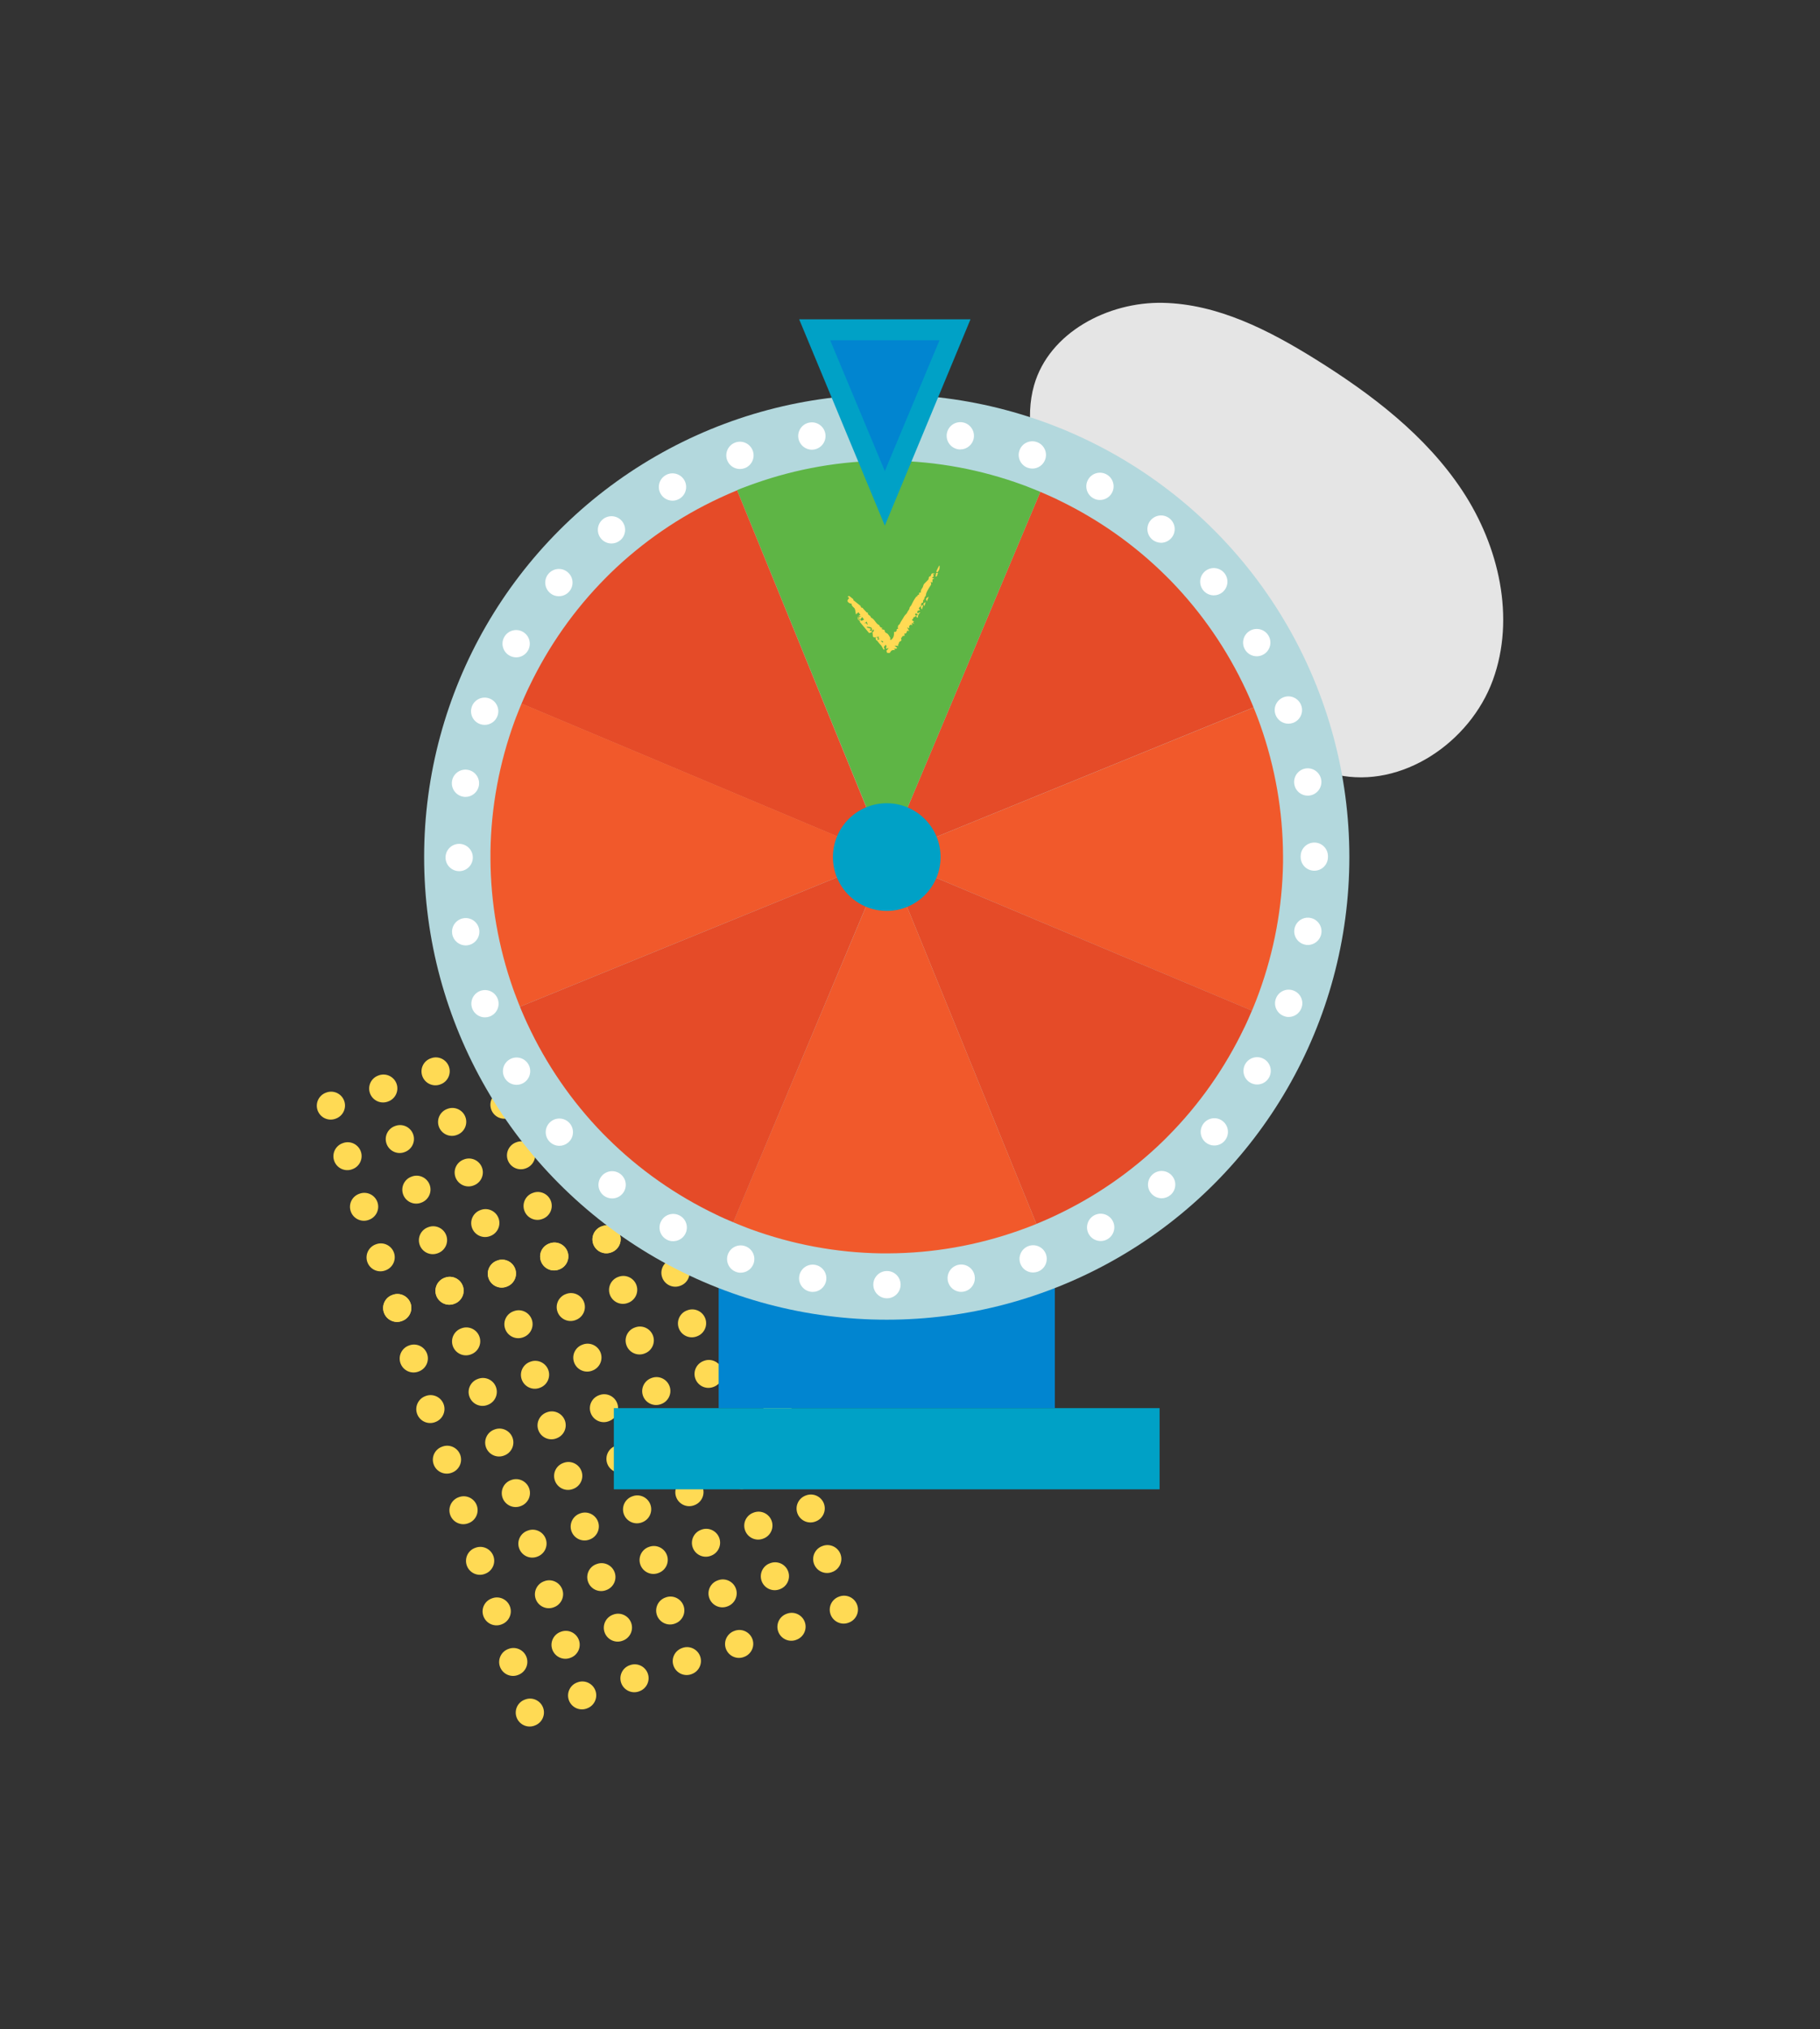 <?xml version="1.0" encoding="utf-8"?>
<!-- Generator: Adobe Illustrator 21.0.0, SVG Export Plug-In . SVG Version: 6.00 Build 0)  -->
<svg version="1.1" xmlns="http://www.w3.org/2000/svg" xmlns:xlink="http://www.w3.org/1999/xlink" x="0px" y="0px" viewBox="0 0 3333.8 3717.1" style="enable-background:new 0 0 3333.8 3717.1;" xml:space="preserve">

<rect x="0" y="0" width="3333.8" height="3717.1" fill="#333333" stroke="none"/>

<g>
	<g>
		<g>
			<path d="M780,2557l0.8-0.3c13.3-4.4,27.7,2.9,32.1,16.2c4.4,13.3-2.9,27.7-16.2,32.1l-0.8,0.3
				c-13.3,4.4-27.7-2.9-32.1-16.2C759.4,2575.8,766.7,2561.4,780,2557z" style="fill:#FFDA54;"/>
			<path d="M875.9,2525.6l0.8-0.3c13.3-4.4,27.7,2.9,32.1,16.2c4.4,13.3-2.9,27.7-16.2,32.1l-0.8,0.3
				c-13.3,4.4-27.7-2.9-32.1-16.2C855.2,2544.4,862.5,2530,875.9,2525.6z" style="fill:#FFDA54;"/>
			<path d="M971.7,2494.2l0.8-0.3c13.3-4.4,27.7,2.9,32.1,16.2c4.4,13.3-2.9,27.7-16.2,32.1l-0.8,0.3
				c-13.3,4.4-27.7-2.9-32.1-16.2C951.1,2512.9,958.4,2498.6,971.7,2494.2z" style="fill:#FFDA54;"/>
			<path d="M1067.6,2462.8l0.8-0.3c13.3-4.4,27.7,2.9,32.1,16.2c4.4,13.3-2.9,27.7-16.2,32.1l-0.8,0.3
				c-13.3,4.4-27.7-2.9-32.1-16.2C1047,2481.5,1054.2,2467.2,1067.6,2462.8z" style="fill:#FFDA54;"/>
			<path d="M1163.5,2431.4l0.8-0.3c13.3-4.4,27.7,2.9,32.1,16.2c4.4,13.3-2.9,27.7-16.2,32.1l-0.8,0.3
				c-13.3,4.4-27.7-2.9-32.1-16.2C1142.8,2450.1,1150.1,2435.7,1163.5,2431.4z" style="fill:#FFDA54;"/>
			<path d="M1259.3,2400l0.8-0.3c13.3-4.4,27.7,2.9,32.1,16.2c4.4,13.3-2.9,27.7-16.2,32.1l-0.8,0.3
				c-13.3,4.4-27.7-2.9-32.1-16.2C1238.7,2418.7,1246,2404.3,1259.3,2400z" style="fill:#FFDA54;"/>
			<path d="M1355.2,2368.5l0.8-0.3c13.3-4.4,27.7,2.9,32.1,16.2c4.4,13.3-2.9,27.7-16.2,32.1l-0.8,0.3
				c-13.3,4.4-27.7-2.9-32.1-16.2S1341.8,2372.9,1355.2,2368.5z" style="fill:#FFDA54;"/>
			<path d="M749.6,2464.4l0.8-0.3c13.3-4.4,27.7,2.9,32.1,16.2c4.4,13.3-2.9,27.7-16.2,32.1l-0.8,0.3
				c-13.3,4.4-27.7-2.9-32.1-16.2C729,2483.1,736.3,2468.8,749.6,2464.4z" style="fill:#FFDA54;"/>
			<path d="M845.5,2433l0.8-0.3c13.3-4.4,27.7,2.9,32.1,16.2c4.4,13.3-2.9,27.7-16.2,32.1l-0.8,0.3
				c-13.3,4.4-27.7-2.9-32.1-16.2C824.9,2451.7,832.2,2437.4,845.5,2433z" style="fill:#FFDA54;"/>
			<path d="M941.4,2401.6l0.8-0.3c13.3-4.4,27.7,2.9,32.1,16.2c4.4,13.3-2.9,27.7-16.2,32.1l-0.8,0.3
				c-13.3,4.4-27.7-2.9-32.1-16.2C920.7,2420.3,928,2405.9,941.4,2401.6z" style="fill:#FFDA54;"/>
			<path d="M1037.2,2370.1l0.8-0.3c13.3-4.4,27.7,2.9,32.1,16.2c4.4,13.3-2.9,27.7-16.2,32.1l-0.8,0.3
				c-13.3,4.4-27.7-2.9-32.1-16.2C1016.6,2388.9,1023.9,2374.5,1037.2,2370.1z" style="fill:#FFDA54;"/>
			<path d="M1133.1,2338.7l0.8-0.3c13.3-4.4,27.7,2.9,32.1,16.2c4.4,13.3-2.9,27.7-16.2,32.1l-0.8,0.3
				c-13.3,4.4-27.7-2.9-32.1-16.2C1112.5,2357.5,1119.7,2343.1,1133.1,2338.7z" style="fill:#FFDA54;"/>
			<path d="M1229,2307.3l0.8-0.3c13.3-4.4,27.7,2.9,32.1,16.2c4.4,13.3-2.9,27.7-16.2,32.1l-0.8,0.3
				c-13.3,4.4-27.7-2.9-32.1-16.2C1208.3,2326.1,1215.6,2311.7,1229,2307.3z" style="fill:#FFDA54;"/>
			<path d="M1324.8,2275.9l0.8-0.3c13.3-4.4,27.7,2.9,32.1,16.2c4.4,13.3-2.9,27.7-16.2,32.1l-0.8,0.3
				c-13.3,4.4-27.7-2.9-32.1-16.2C1304.2,2294.6,1311.5,2280.3,1324.8,2275.9z" style="fill:#FFDA54;"/>
			<path d="M719.3,2371.8l0.8-0.3c13.3-4.4,27.7,2.9,32.1,16.2s-2.9,27.7-16.2,32.1l-0.8,0.3
				c-13.3,4.4-27.7-2.9-32.1-16.2C698.7,2390.5,705.9,2376.1,719.3,2371.8z" style="fill:#FFDA54;"/>
			<path d="M815.1,2340.3l0.8-0.3c13.3-4.4,27.7,2.9,32.1,16.2c4.4,13.3-2.9,27.7-16.2,32.1l-0.8,0.3
				c-13.3,4.4-27.7-2.9-32.1-16.2C794.5,2359.1,801.8,2344.7,815.1,2340.3z" style="fill:#FFDA54;"/>
			<path d="M911,2308.9l0.8-0.3c13.3-4.4,27.7,2.9,32.1,16.2c4.4,13.3-2.9,27.7-16.2,32.1l-0.8,0.3
				c-13.3,4.4-27.7-2.9-32.1-16.2C890.4,2327.7,897.7,2313.3,911,2308.9z" style="fill:#FFDA54;"/>
			<path d="M1006.9,2277.5l0.8-0.3c13.3-4.4,27.7,2.9,32.1,16.2c4.4,13.3-2.9,27.7-16.2,32.1l-0.8,0.3
				c-13.3,4.4-27.7-2.9-32.1-16.2C986.2,2296.2,993.5,2281.9,1006.9,2277.5z" style="fill:#FFDA54;"/>
			<path d="M1102.7,2246.1l0.8-0.3c13.3-4.4,27.7,2.9,32.1,16.2c4.4,13.3-2.9,27.7-16.2,32.1l-0.8,0.3
				c-13.3,4.4-27.7-2.9-32.1-16.2C1082.1,2264.8,1089.4,2250.5,1102.7,2246.1z" style="fill:#FFDA54;"/>
			<path d="M1198.6,2214.7l0.8-0.3c13.3-4.4,27.7,2.9,32.1,16.2c4.4,13.3-2.9,27.7-16.2,32.1l-0.8,0.3
				c-13.3,4.4-27.7-2.9-32.1-16.2C1178,2233.4,1185.2,2219,1198.6,2214.7z" style="fill:#FFDA54;"/>
			<path d="M1294.5,2183.3l0.8-0.3c13.3-4.4,27.7,2.9,32.1,16.2c4.4,13.3-2.9,27.7-16.2,32.1l-0.8,0.3
				c-13.3,4.4-27.7-2.9-32.1-16.2C1273.8,2202,1281.1,2187.6,1294.5,2183.3z" style="fill:#FFDA54;"/>
			<path d="M840.7,2742.3l0.8-0.3c13.3-4.4,27.7,2.9,32.1,16.2c4.4,13.3-2.9,27.7-16.2,32.1l-0.8,0.3
				c-13.3,4.4-27.7-2.9-32.1-16.2S827.4,2746.7,840.7,2742.3z" style="fill:#FFDA54;"/>
			<path d="M936.6,2710.9l0.8-0.3c13.3-4.4,27.7,2.9,32.1,16.2s-2.9,27.7-16.2,32.1l-0.8,0.3
				c-13.3,4.4-27.7-2.9-32.1-16.2C916,2729.6,923.2,2715.3,936.6,2710.9z" style="fill:#FFDA54;"/>
			<path d="M1032.5,2679.5l0.8-0.3c13.3-4.4,27.7,2.9,32.1,16.2c4.4,13.3-2.9,27.7-16.2,32.1l-0.8,0.3
				c-13.3,4.4-27.7-2.9-32.1-16.2C1011.8,2698.2,1019.1,2683.9,1032.5,2679.5z" style="fill:#FFDA54;"/>
			<path d="M1128.3,2648.1l0.8-0.3c13.3-4.4,27.7,2.9,32.1,16.2c4.4,13.3-2.9,27.7-16.2,32.1l-0.8,0.3
				c-13.3,4.4-27.7-2.9-32.1-16.2C1107.7,2666.8,1115,2652.4,1128.3,2648.1z" style="fill:#FFDA54;"/>
			<path d="M1224.2,2616.7l0.8-0.3c13.3-4.4,27.7,2.9,32.1,16.2c4.4,13.3-2.9,27.7-16.2,32.1l-0.8,0.3
				c-13.3,4.4-27.7-2.9-32.1-16.2C1203.6,2635.4,1210.8,2621,1224.2,2616.7z" style="fill:#FFDA54;"/>
			<path d="M1320,2585.2l0.8-0.3c13.3-4.4,27.7,2.9,32.1,16.2c4.4,13.3-2.9,27.7-16.2,32.1l-0.8,0.3
				c-13.3,4.4-27.7-2.9-32.1-16.2C1299.4,2604,1306.7,2589.6,1320,2585.2z" style="fill:#FFDA54;"/>
			<path d="M1415.9,2553.8l0.8-0.3c13.3-4.4,27.7,2.9,32.1,16.2c4.4,13.3-2.9,27.7-16.2,32.1l-0.8,0.3
				c-13.3,4.4-27.7-2.9-32.1-16.2S1402.6,2558.2,1415.9,2553.8z" style="fill:#FFDA54;"/>
			<path d="M810.4,2649.7l0.8-0.3c13.3-4.4,27.7,2.9,32.1,16.2c4.4,13.3-2.9,27.7-16.2,32.1l-0.8,0.3
				c-13.3,4.4-27.7-2.9-32.1-16.2C789.7,2668.4,797,2654.1,810.4,2649.7z" style="fill:#FFDA54;"/>
			<path d="M906.2,2618.3l0.8-0.3c13.3-4.4,27.7,2.9,32.1,16.2c4.4,13.3-2.9,27.7-16.2,32.1l-0.8,0.3
				c-13.3,4.4-27.7-2.9-32.1-16.2S892.9,2622.6,906.2,2618.3z" style="fill:#FFDA54;"/>
			<path d="M1002.1,2586.8l0.8-0.3c13.3-4.4,27.7,2.9,32.1,16.2c4.4,13.3-2.9,27.7-16.2,32.1l-0.8,0.3
				c-13.3,4.4-27.7-2.9-32.1-16.2C981.5,2605.6,988.7,2591.2,1002.1,2586.8z" style="fill:#FFDA54;"/>
			<path d="M1098,2555.4l0.8-0.3c13.3-4.4,27.7,2.9,32.1,16.2c4.4,13.3-2.9,27.7-16.2,32.1l-0.8,0.3
				c-13.3,4.4-27.7-2.9-32.1-16.2C1077.3,2574.2,1084.6,2559.8,1098,2555.4z" style="fill:#FFDA54;"/>
			<path d="M1193.8,2524l0.8-0.3c13.3-4.4,27.7,2.9,32.1,16.2c4.4,13.3-2.9,27.7-16.2,32.1l-0.8,0.3
				c-13.3,4.4-27.7-2.9-32.1-16.2C1173.2,2542.8,1180.5,2528.4,1193.8,2524z" style="fill:#FFDA54;"/>
			<path d="M1289.7,2492.6l0.8-0.3c13.3-4.4,27.7,2.9,32.1,16.2c4.4,13.3-2.9,27.7-16.2,32.1l-0.8,0.3
				c-13.3,4.4-27.7-2.9-32.1-16.2S1276.3,2497,1289.7,2492.6z" style="fill:#FFDA54;"/>
			<path d="M1385.5,2461.2l0.8-0.3c13.3-4.4,27.7,2.9,32.1,16.2c4.4,13.3-2.9,27.7-16.2,32.1l-0.8,0.3
				c-13.3,4.4-27.7-2.9-32.1-16.2C1364.9,2479.9,1372.2,2465.5,1385.5,2461.2z" style="fill:#FFDA54;"/>
			<path d="M901.5,2927.6l0.8-0.3c13.3-4.4,27.7,2.9,32.1,16.2c4.4,13.3-2.9,27.7-16.2,32.1l-0.8,0.3
				c-13.3,4.4-27.7-2.9-32.1-16.2C880.8,2946.3,888.1,2932,901.5,2927.6z" style="fill:#FFDA54;"/>
			<path d="M997.3,2896.2l0.8-0.3c13.3-4.4,27.7,2.9,32.1,16.2c4.4,13.3-2.9,27.7-16.2,32.1l-0.8,0.3
				c-13.3,4.4-27.7-2.9-32.1-16.2C976.7,2914.9,984,2900.6,997.3,2896.2z" style="fill:#FFDA54;"/>
			<path d="M1093.2,2864.8l0.8-0.3c13.3-4.4,27.7,2.9,32.1,16.2c4.4,13.3-2.9,27.7-16.2,32.1l-0.8,0.3
				c-13.3,4.4-27.7-2.9-32.1-16.2C1072.6,2883.5,1079.8,2869.1,1093.2,2864.8z" style="fill:#FFDA54;"/>
			<path d="M1189,2833.4l0.8-0.3c13.3-4.4,27.7,2.9,32.1,16.2c4.4,13.3-2.9,27.7-16.2,32.1l-0.8,0.3
				c-13.3,4.4-27.7-2.9-32.1-16.2C1168.4,2852.1,1175.7,2837.7,1189,2833.4z" style="fill:#FFDA54;"/>
			<path d="M1284.9,2801.9l0.8-0.3c13.3-4.4,27.7,2.9,32.1,16.2s-2.9,27.7-16.2,32.1l-0.8,0.3
				c-13.3,4.4-27.7-2.9-32.1-16.2S1271.6,2806.3,1284.9,2801.9z" style="fill:#FFDA54;"/>
			<path d="M1380.8,2770.5l0.8-0.3c13.3-4.4,27.7,2.9,32.1,16.2c4.4,13.3-2.9,27.7-16.2,32.1l-0.8,0.3
				c-13.3,4.4-27.7-2.9-32.1-16.2C1360.1,2789.3,1367.4,2774.9,1380.8,2770.5z" style="fill:#FFDA54;"/>
			<path d="M1476.6,2739.1l0.8-0.3c13.3-4.4,27.7,2.9,32.1,16.2c4.4,13.3-2.9,27.7-16.2,32.1l-0.8,0.3
				c-13.3,4.4-27.7-2.9-32.1-16.2C1456,2757.8,1463.3,2743.5,1476.6,2739.1z" style="fill:#FFDA54;"/>
			<path d="M871.1,2835l0.8-0.3c13.3-4.4,27.7,2.9,32.1,16.2c4.4,13.3-2.9,27.7-16.2,32.1l-0.8,0.3
				c-13.3,4.4-27.7-2.9-32.1-16.2C850.5,2853.7,857.7,2839.3,871.1,2835z" style="fill:#FFDA54;"/>
			<path d="M967,2803.5l0.8-0.3c13.3-4.4,27.7,2.9,32.1,16.2c4.4,13.3-2.9,27.7-16.2,32.1l-0.8,0.3
				c-13.3,4.4-27.7-2.9-32.1-16.2C946.3,2822.3,953.6,2807.9,967,2803.5z" style="fill:#FFDA54;"/>
			<path d="M1062.8,2772.1l0.8-0.3c13.3-4.4,27.7,2.9,32.1,16.2c4.4,13.3-2.9,27.7-16.2,32.1l-0.8,0.3
				c-13.3,4.4-27.7-2.9-32.1-16.2C1042.2,2790.9,1049.5,2776.5,1062.8,2772.1z" style="fill:#FFDA54;"/>
			<path d="M1158.7,2740.7l0.8-0.3c13.3-4.4,27.7,2.9,32.1,16.2c4.4,13.3-2.9,27.7-16.2,32.1l-0.8,0.3
				c-13.3,4.4-27.7-2.9-32.1-16.2C1138.1,2759.5,1145.3,2745.1,1158.7,2740.7z" style="fill:#FFDA54;"/>
			<path d="M1254.5,2709.3l0.8-0.3c13.3-4.4,27.7,2.9,32.1,16.2c4.4,13.3-2.9,27.7-16.2,32.1l-0.8,0.3
				c-13.3,4.4-27.7-2.9-32.1-16.2C1233.9,2728,1241.2,2713.7,1254.5,2709.3z" style="fill:#FFDA54;"/>
			<path d="M1350.4,2677.9l0.8-0.3c13.3-4.4,27.7,2.9,32.1,16.2c4.4,13.3-2.9,27.7-16.2,32.1l-0.8,0.3
				c-13.3,4.4-27.7-2.9-32.1-16.2S1337.1,2682.2,1350.4,2677.9z" style="fill:#FFDA54;"/>
			<path d="M1446.3,2646.5l0.8-0.3c13.3-4.4,27.7,2.9,32.1,16.2s-2.9,27.7-16.2,32.1l-0.8,0.3
				c-13.3,4.4-27.7-2.9-32.1-16.2C1425.6,2665.2,1432.9,2650.8,1446.3,2646.5z" style="fill:#FFDA54;"/>
			<path d="M962.2,3112.9l0.8-0.3c13.3-4.4,27.7,2.9,32.1,16.2c4.4,13.3-2.9,27.7-16.2,32.1l-0.8,0.3
				c-13.3,4.4-27.7-2.9-32.1-16.2C941.6,3131.6,948.8,3117.3,962.2,3112.9z" style="fill:#FFDA54;"/>
			<path d="M1058,3081.5l0.8-0.3c13.3-4.4,27.7,2.9,32.1,16.2c4.4,13.3-2.9,27.7-16.2,32.1l-0.8,0.3
				c-13.3,4.4-27.7-2.9-32.1-16.2S1044.7,3085.8,1058,3081.5z" style="fill:#FFDA54;"/>
			<path d="M1153.9,3050.1l0.8-0.3c13.3-4.4,27.7,2.9,32.1,16.2c4.4,13.3-2.9,27.7-16.2,32.1l-0.8,0.3
				c-13.3,4.4-27.7-2.9-32.1-16.2C1133.3,3068.8,1140.6,3054.4,1153.9,3050.1z" style="fill:#FFDA54;"/>
			<path d="M1249.8,3018.6l0.8-0.3c13.3-4.4,27.7,2.9,32.1,16.2c4.4,13.3-2.9,27.7-16.2,32.1l-0.8,0.3
				c-13.3,4.4-27.7-2.9-32.1-16.2C1229.1,3037.4,1236.4,3023,1249.8,3018.6z" style="fill:#FFDA54;"/>
			<path d="M1345.6,2987.2l0.8-0.3c13.3-4.4,27.7,2.9,32.1,16.2c4.4,13.3-2.9,27.7-16.2,32.1l-0.8,0.3
				c-13.3,4.4-27.7-2.9-32.1-16.2C1325,3006,1332.3,2991.6,1345.6,2987.2z" style="fill:#FFDA54;"/>
			<path d="M1441.5,2955.8l0.8-0.3c13.3-4.4,27.7,2.9,32.1,16.2c4.4,13.3-2.9,27.7-16.2,32.1l-0.8,0.3
				c-13.3,4.4-27.7-2.9-32.1-16.2C1420.9,2974.5,1428.1,2960.2,1441.5,2955.8z" style="fill:#FFDA54;"/>
			<path d="M1537.4,2924.4l0.8-0.3c13.3-4.4,27.7,2.9,32.1,16.2c4.4,13.3-2.9,27.7-16.2,32.1l-0.8,0.3
				c-13.3,4.4-27.7-2.9-32.1-16.2C1516.7,2943.1,1524,2928.8,1537.4,2924.4z" style="fill:#FFDA54;"/>
			<path d="M931.8,3020.2l0.8-0.3c13.3-4.4,27.7,2.9,32.1,16.2c4.4,13.3-2.9,27.7-16.2,32.1l-0.8,0.3
				c-13.3,4.4-27.7-2.9-32.1-16.2C911.2,3039,918.5,3024.6,931.8,3020.2z" style="fill:#FFDA54;"/>
			<path d="M1027.7,2988.8l0.8-0.3c13.3-4.4,27.7,2.9,32.1,16.2c4.4,13.3-2.9,27.7-16.2,32.1l-0.8,0.3
				c-13.3,4.4-27.7-2.9-32.1-16.2C1007.1,3007.6,1014.3,2993.2,1027.7,2988.8z" style="fill:#FFDA54;"/>
			<path d="M1123.5,2957.4l0.8-0.3c13.3-4.4,27.7,2.9,32.1,16.2c4.4,13.3-2.9,27.7-16.2,32.1l-0.8,0.3
				c-13.3,4.4-27.7-2.9-32.1-16.2S1110.2,2961.8,1123.5,2957.4z" style="fill:#FFDA54;"/>
			<path d="M1219.4,2926l0.8-0.3c13.3-4.4,27.7,2.9,32.1,16.2s-2.9,27.7-16.2,32.1l-0.8,0.3
				c-13.3,4.4-27.7-2.9-32.1-16.2C1198.8,2944.7,1206.1,2930.4,1219.4,2926z" style="fill:#FFDA54;"/>
			<path d="M1315.3,2894.6l0.8-0.3c13.3-4.4,27.7,2.9,32.1,16.2c4.4,13.3-2.9,27.7-16.2,32.1l-0.8,0.3
				c-13.3,4.4-27.7-2.9-32.1-16.2C1294.6,2913.3,1301.9,2898.9,1315.3,2894.6z" style="fill:#FFDA54;"/>
			<path d="M1411.1,2863.2l0.8-0.3c13.3-4.4,27.7,2.9,32.1,16.2c4.4,13.3-2.9,27.7-16.2,32.1l-0.8,0.3
				c-13.3,4.4-27.7-2.9-32.1-16.2C1390.5,2881.9,1397.8,2867.5,1411.1,2863.2z" style="fill:#FFDA54;"/>
			<path d="M1507,2831.7l0.8-0.3c13.3-4.4,27.7,2.9,32.1,16.2c4.4,13.3-2.9,27.7-16.2,32.1l-0.8,0.3
				c-13.3,4.4-27.7-2.9-32.1-16.2C1486.4,2850.5,1493.6,2836.1,1507,2831.7z" style="fill:#FFDA54;"/>
			<path d="M658.6,2186.5l0.8-0.3c13.3-4.4,27.7,2.9,32.1,16.2c4.4,13.3-2.9,27.7-16.2,32.1l-0.8,0.3
				c-13.3,4.4-27.7-2.9-32.1-16.2C637.9,2205.2,645.2,2190.9,658.6,2186.5z" style="fill:#FFDA54;"/>
			<path d="M754.4,2155.1l0.8-0.3c13.3-4.4,27.7,2.9,32.1,16.2c4.4,13.3-2.9,27.7-16.2,32.1l-0.8,0.3
				c-13.3,4.4-27.7-2.9-32.1-16.2C733.8,2173.8,741.1,2159.4,754.4,2155.1z" style="fill:#FFDA54;"/>
			<path d="M850.3,2123.6l0.8-0.3c13.3-4.4,27.7,2.9,32.1,16.2c4.4,13.3-2.9,27.7-16.2,32.1l-0.8,0.3
				c-13.3,4.4-27.7-2.9-32.1-16.2C829.7,2142.4,836.9,2128,850.3,2123.6z" style="fill:#FFDA54;"/>
			<path d="M946.1,2092.2l0.8-0.3c13.3-4.4,27.7,2.9,32.1,16.2c4.4,13.3-2.9,27.7-16.2,32.1l-0.8,0.3
				c-13.3,4.4-27.7-2.9-32.1-16.2C925.5,2111,932.8,2096.6,946.1,2092.2z" style="fill:#FFDA54;"/>
			<path d="M1042,2060.8l0.8-0.3c13.3-4.4,27.7,2.9,32.1,16.2c4.4,13.3-2.9,27.7-16.2,32.1l-0.8,0.3
				c-13.3,4.4-27.7-2.9-32.1-16.2C1021.4,2079.5,1028.7,2065.2,1042,2060.8z" style="fill:#FFDA54;"/>
			<path d="M1137.9,2029.4l0.8-0.3c13.3-4.4,27.7,2.9,32.1,16.2c4.4,13.3-2.9,27.7-16.2,32.1l-0.8,0.3
				c-13.3,4.4-27.7-2.9-32.1-16.2C1117.2,2048.1,1124.5,2033.8,1137.9,2029.4z" style="fill:#FFDA54;"/>
			<path d="M1233.7,1998l0.8-0.3c13.3-4.4,27.7,2.9,32.1,16.2c4.4,13.3-2.9,27.7-16.2,32.1l-0.8,0.3
				c-13.3,4.4-27.7-2.9-32.1-16.2C1213.1,2016.7,1220.4,2002.3,1233.7,1998z" style="fill:#FFDA54;"/>
			<path d="M719.3,2371.8l0.8-0.3c13.3-4.4,27.7,2.9,32.1,16.2s-2.9,27.7-16.2,32.1l-0.8,0.3
				c-13.3,4.4-27.7-2.9-32.1-16.2C698.7,2390.5,705.9,2376.1,719.3,2371.8z" style="fill:#FFDA54;"/>
			<path d="M815.1,2340.3l0.8-0.3c13.3-4.4,27.7,2.9,32.1,16.2c4.4,13.3-2.9,27.7-16.2,32.1l-0.8,0.3
				c-13.3,4.4-27.7-2.9-32.1-16.2C794.5,2359.1,801.8,2344.7,815.1,2340.3z" style="fill:#FFDA54;"/>
			<path d="M911,2308.9l0.8-0.3c13.3-4.4,27.7,2.9,32.1,16.2c4.4,13.3-2.9,27.7-16.2,32.1l-0.8,0.3
				c-13.3,4.4-27.7-2.9-32.1-16.2C890.4,2327.7,897.7,2313.3,911,2308.9z" style="fill:#FFDA54;"/>
			<path d="M1006.9,2277.5l0.8-0.3c13.3-4.4,27.7,2.9,32.1,16.2c4.4,13.3-2.9,27.7-16.2,32.1l-0.8,0.3
				c-13.3,4.4-27.7-2.9-32.1-16.2C986.2,2296.2,993.5,2281.9,1006.9,2277.5z" style="fill:#FFDA54;"/>
			<path d="M1102.7,2246.1l0.8-0.3c13.3-4.4,27.7,2.9,32.1,16.2c4.4,13.3-2.9,27.7-16.2,32.1l-0.8,0.3
				c-13.3,4.4-27.7-2.9-32.1-16.2C1082.1,2264.8,1089.4,2250.5,1102.7,2246.1z" style="fill:#FFDA54;"/>
			<path d="M1198.6,2214.7l0.8-0.3c13.3-4.4,27.7,2.9,32.1,16.2c4.4,13.3-2.9,27.7-16.2,32.1l-0.8,0.3
				c-13.3,4.4-27.7-2.9-32.1-16.2C1178,2233.4,1185.2,2219,1198.6,2214.7z" style="fill:#FFDA54;"/>
			<path d="M1294.5,2183.3l0.8-0.3c13.3-4.4,27.7,2.9,32.1,16.2c4.4,13.3-2.9,27.7-16.2,32.1l-0.8,0.3
				c-13.3,4.4-27.7-2.9-32.1-16.2C1273.8,2202,1281.1,2187.6,1294.5,2183.3z" style="fill:#FFDA54;"/>
			<path d="M688.9,2279.1l0.8-0.3c13.3-4.4,27.7,2.9,32.1,16.2c4.4,13.3-2.9,27.7-16.2,32.1l-0.8,0.3
				c-13.3,4.4-27.7-2.9-32.1-16.2S675.6,2283.5,688.9,2279.1z" style="fill:#FFDA54;"/>
			<path d="M784.8,2247.7l0.8-0.3c13.3-4.4,27.7,2.9,32.1,16.2s-2.9,27.7-16.2,32.1l-0.8,0.3
				c-13.3,4.4-27.7-2.9-32.1-16.2S771.4,2252.1,784.8,2247.7z" style="fill:#FFDA54;"/>
			<path d="M880.6,2216.3l0.8-0.3c13.3-4.4,27.7,2.9,32.1,16.2c4.4,13.3-2.9,27.7-16.2,32.1l-0.8,0.3
				c-13.3,4.4-27.7-2.9-32.1-16.2C860,2235,867.3,2220.7,880.6,2216.3z" style="fill:#FFDA54;"/>
			<path d="M976.5,2184.9l0.8-0.3c13.3-4.4,27.7,2.9,32.1,16.2c4.4,13.3-2.9,27.7-16.2,32.1l-0.8,0.3
				c-13.3,4.4-27.7-2.9-32.1-16.2C955.9,2203.6,963.2,2189.2,976.5,2184.9z" style="fill:#FFDA54;"/>
			<path d="M1072.4,2153.4l0.8-0.3c13.3-4.4,27.7,2.9,32.1,16.2c4.4,13.3-2.9,27.7-16.2,32.1l-0.8,0.3
				c-13.3,4.4-27.7-2.9-32.1-16.2C1051.7,2172.2,1059,2157.8,1072.4,2153.4z" style="fill:#FFDA54;"/>
			<path d="M1168.2,2122l0.8-0.3c13.3-4.4,27.7,2.9,32.1,16.2c4.4,13.3-2.9,27.7-16.2,32.1l-0.8,0.3
				c-13.3,4.4-27.7-2.9-32.1-16.2C1147.6,2140.8,1154.9,2126.4,1168.2,2122z" style="fill:#FFDA54;"/>
			<path d="M1264.1,2090.6l0.8-0.3c13.3-4.4,27.7,2.9,32.1,16.2c4.4,13.3-2.9,27.7-16.2,32.1l-0.8,0.3
				c-13.3,4.4-27.7-2.9-32.1-16.2C1243.5,2109.4,1250.7,2095,1264.1,2090.6z" style="fill:#FFDA54;"/>
			<path d="M628.2,2093.8l0.8-0.3c13.3-4.4,27.7,2.9,32.1,16.2c4.4,13.3-2.9,27.7-16.2,32.1l-0.8,0.3
				c-13.3,4.4-27.7-2.9-32.1-16.2C607.6,2112.6,614.8,2098.2,628.2,2093.8z" style="fill:#FFDA54;"/>
			<path d="M724.1,2062.4l0.8-0.3c13.3-4.4,27.7,2.9,32.1,16.2c4.4,13.3-2.9,27.7-16.2,32.1l-0.8,0.3
				c-13.3,4.4-27.7-2.9-32.1-16.2C703.4,2081.2,710.7,2066.8,724.1,2062.4z" style="fill:#FFDA54;"/>
			<path d="M819.9,2031l0.8-0.3c13.3-4.4,27.7,2.9,32.1,16.2c4.4,13.3-2.9,27.7-16.2,32.1l-0.8,0.3
				c-13.3,4.4-27.7-2.9-32.1-16.2C799.3,2049.7,806.6,2035.4,819.9,2031z" style="fill:#FFDA54;"/>
			<path d="M915.8,1999.6l0.8-0.3c13.3-4.4,27.7,2.9,32.1,16.2c4.4,13.3-2.9,27.7-16.2,32.1l-0.8,0.3
				c-13.3,4.4-27.7-2.9-32.1-16.2C895.2,2018.3,902.4,2004,915.8,1999.6z" style="fill:#FFDA54;"/>
			<path d="M1011.6,1968.2l0.8-0.3c13.3-4.4,27.7,2.9,32.1,16.2c4.4,13.3-2.9,27.7-16.2,32.1l-0.8,0.3
				c-13.3,4.4-27.7-2.9-32.1-16.2C991,1986.9,998.3,1972.5,1011.6,1968.2z" style="fill:#FFDA54;"/>
			<path d="M1107.5,1936.7l0.8-0.3c13.3-4.4,27.7,2.9,32.1,16.2c4.4,13.3-2.9,27.7-16.2,32.1l-0.8,0.3
				c-13.3,4.4-27.7-2.9-32.1-16.2C1086.9,1955.5,1094.2,1941.1,1107.5,1936.7z" style="fill:#FFDA54;"/>
			<path d="M1203.4,1905.3l0.8-0.3c13.3-4.4,27.7,2.9,32.1,16.2c4.4,13.3-2.9,27.7-16.2,32.1l-0.8,0.3
				c-13.3,4.4-27.7-2.9-32.1-16.2C1182.7,1924.1,1190,1909.7,1203.4,1905.3z" style="fill:#FFDA54;"/>
			<path d="M597.8,2001.2l0.8-0.3c13.3-4.4,27.7,2.9,32.1,16.2c4.4,13.3-2.9,27.7-16.2,32.1l-0.8,0.3
				c-13.3,4.4-27.7-2.9-32.1-16.2C577.2,2019.9,584.5,2005.6,597.8,2001.2z" style="fill:#FFDA54;"/>
			<path d="M693.7,1969.8l0.8-0.3c13.3-4.4,27.7,2.9,32.1,16.2c4.4,13.3-2.9,27.7-16.2,32.1l-0.8,0.3
				c-13.3,4.4-27.7-2.9-32.1-16.2C673.1,1988.5,680.3,1974.2,693.7,1969.8z" style="fill:#FFDA54;"/>
			<path d="M789.6,1938.4l0.8-0.3c13.3-4.4,27.7,2.9,32.1,16.2c4.4,13.3-2.9,27.7-16.2,32.1l-0.8,0.3
				c-13.3,4.4-27.7-2.9-32.1-16.2C768.9,1957.1,776.2,1942.7,789.6,1938.4z" style="fill:#FFDA54;"/>
			<path d="M885.4,1906.9l0.8-0.3c13.3-4.4,27.7,2.9,32.1,16.2c4.4,13.3-2.9,27.7-16.2,32.1l-0.8,0.3
				c-13.3,4.4-27.7-2.9-32.1-16.2S872.1,1911.3,885.4,1906.9z" style="fill:#FFDA54;"/>
			<path d="M981.3,1875.5l0.8-0.3c13.3-4.4,27.7,2.9,32.1,16.2s-2.9,27.7-16.2,32.1l-0.8,0.3
				c-13.3,4.4-27.7-2.9-32.1-16.2C960.7,1894.3,967.9,1879.9,981.3,1875.5z" style="fill:#FFDA54;"/>
			<path d="M1077.1,1844.1l0.8-0.3c13.3-4.4,27.7,2.9,32.1,16.2c4.4,13.3-2.9,27.7-16.2,32.1l-0.8,0.3
				c-13.3,4.4-27.7-2.9-32.1-16.2C1056.5,1862.8,1063.8,1848.5,1077.1,1844.1z" style="fill:#FFDA54;"/>
			<path d="M1173,1812.7l0.8-0.3c13.3-4.4,27.7,2.9,32.1,16.2c4.4,13.3-2.9,27.7-16.2,32.1l-0.8,0.3
				c-13.3,4.4-27.7-2.9-32.1-16.2C1152.4,1831.4,1159.7,1817.1,1173,1812.7z" style="fill:#FFDA54;"/>
		</g>
	</g>
	<path d="M1894.2,705.6c27.6-96.6,135.5-153,235.9-150.9c100.4,2.1,193.9,50,279.2,103.1
		c103.1,64.2,202.5,139.8,269.5,241.2c66.9,101.4,97.4,232.8,55.7,346.9c-41.7,114.1-166.7,199.3-285.4,173.3
		c-42.1-9.3-80.4-30.9-116.8-54.1c-120.8-77.2-227.7-175.9-314.7-289.8C1947.8,983.8,1860.3,824.2,1894.2,705.6z" style="fill:#E5E5E5;"/>
	<rect x="1316.4" y="2243.7" width="615.8" height="335.6" style="fill:#0185D0;"/>
	<rect x="1124.4" y="2579.3" width="999.7" height="148.7" style="fill:#00A1C6;"/>
	<circle cx="1624.3" cy="1569.9" r="847.4" style="fill:#B3D8DD;"/>
	<path d="M1624.3,1569.9l671.9-274.1l0,0c0,0,0,0,0,0c-1.1-2.8-2.3-5.5-3.4-8.3c-0.6-1.4-1.2-2.8-1.8-4.1
		c-0.6-1.3-1.1-2.6-1.7-4c-0.8-1.9-1.7-3.8-2.5-5.7c-0.3-0.7-0.6-1.5-1-2.2c-1.1-2.3-2.1-4.7-3.2-7c-0.1-0.3-0.2-0.5-0.4-0.8
		c-34.1-73.3-80.4-141-137.6-199.9c-0.3-0.3-0.6-0.7-1-1c-1.1-1.1-2.2-2.3-3.4-3.4c-1.1-1.1-2.2-2.3-3.4-3.4c-0.3-0.3-0.7-0.7-1-1
		c-58.2-57.8-125.5-104.8-198.4-139.7c-0.2-0.1-0.5-0.2-0.7-0.4c-2.3-1.1-4.6-2.2-7-3.3c-0.7-0.3-1.4-0.7-2.2-1
		c-1.9-0.9-3.8-1.8-5.7-2.6c-1.3-0.6-2.6-1.2-3.9-1.7c-1.4-0.6-2.8-1.2-4.1-1.8c-2.7-1.2-5.4-2.3-8.1-3.5c0,0-0.1,0-0.1-0.1
		L1624.3,1569.9z" style="fill:#E54B28;"/>
	<path d="M1624.3,1569.9L1905.6,901c0,0-0.1,0-0.1-0.1c-2.7-1.1-5.4-2.3-8.2-3.4c-1.4-0.6-2.8-1.1-4.2-1.7
		c-1.3-0.5-2.7-1.1-4-1.6c-2-0.8-3.9-1.5-5.9-2.3c-0.7-0.3-1.5-0.6-2.2-0.9c-2.4-0.9-4.8-1.8-7.2-2.7c-0.3-0.1-0.5-0.2-0.8-0.3
		c-75.9-27.7-156.6-42.9-238.6-44.1c-0.5,0-0.9,0-1.4,0c-1.6,0-3.2,0-4.8,0c-1.6,0-3.2,0-4.8,0c-0.5,0-0.9,0-1.4,0
		c-82,0.3-162.9,14.6-239.1,41.5c-0.3,0.1-0.5,0.2-0.8,0.3c-2.4,0.9-4.8,1.7-7.3,2.6c-0.7,0.3-1.5,0.5-2.2,0.8
		c-2,0.7-3.9,1.5-5.9,2.2c-1.3,0.5-2.7,1-4,1.5c-1.4,0.5-2.8,1.1-4.3,1.6c-2.7,1.1-5.4,2.2-8.1,3.3c-0.1,0-0.1,0.1-0.2,0.1
		L1624.3,1569.9z" style="fill:#5EB545;"/>
	<path d="M1624.3,1569.9l668.9,281.3c0,0,0-0.1,0.1-0.1c1.1-2.7,2.3-5.4,3.4-8.2c0.6-1.4,1.1-2.8,1.7-4.2
		c0.5-1.3,1.1-2.6,1.6-4c0.8-2,1.5-3.9,2.3-5.9c0.3-0.7,0.6-1.5,0.8-2.2c0.9-2.4,1.8-4.8,2.7-7.2c0.1-0.3,0.2-0.5,0.3-0.8
		c27.7-75.9,42.9-156.6,44.1-238.6c0-0.5,0-0.9,0-1.4c0-1.6,0-3.2,0-4.8c0-1.6,0-3.2,0-4.8c0-0.5,0-0.9,0-1.4
		c-0.3-82-14.6-162.8-41.5-239.1c-0.1-0.3-0.2-0.5-0.3-0.8c-0.9-2.4-1.7-4.8-2.6-7.2c-0.3-0.7-0.6-1.5-0.8-2.2
		c-0.7-2-1.5-3.9-2.2-5.9c-0.5-1.3-1-2.7-1.6-4c-0.5-1.4-1.1-2.8-1.6-4.2c-1.1-2.8-2.2-5.6-3.3-8.3L1624.3,1569.9z" style="fill:#F1592B;"/>
	<path d="M1624.3,1569.9l274.1,671.9c2.8-1.1,5.5-2.3,8.3-3.4c1.4-0.6,2.7-1.2,4.1-1.8c1.3-0.6,2.7-1.1,4-1.7
		c1.9-0.8,3.8-1.7,5.7-2.5c0.7-0.3,1.5-0.7,2.2-1c2.3-1,4.6-2.1,7-3.2c0.3-0.1,0.5-0.2,0.8-0.4c73.3-34.1,141-80.4,199.9-137.6
		c0.3-0.3,0.7-0.7,1-1c1.1-1.1,2.3-2.2,3.4-3.4c1.1-1.1,2.3-2.2,3.4-3.4c0.3-0.3,0.6-0.7,1-1c57.8-58.2,104.8-125.5,139.7-198.4
		c0.1-0.2,0.2-0.5,0.4-0.7c1.1-2.3,2.2-4.6,3.3-7c0.3-0.7,0.7-1.4,1-2.2c0.9-1.9,1.8-3.8,2.6-5.7c0.6-1.3,1.2-2.6,1.7-3.9
		c0.6-1.4,1.2-2.8,1.8-4.2c1.2-2.7,2.3-5.4,3.5-8.1c0,0,0-0.1,0.1-0.1L1624.3,1569.9z" style="fill:#E54B28;"/>
	<path d="M1350.2,898.1c-0.1,0-0.1,0.1-0.2,0.1c-2.7,1.1-5.4,2.2-8.1,3.4c-1.4,0.6-2.8,1.2-4.2,1.8
		c-1.3,0.6-2.6,1.1-3.9,1.7c-1.9,0.8-3.9,1.7-5.8,2.6c-0.7,0.3-1.4,0.6-2.2,1c-2.3,1.1-4.7,2.1-7,3.2c-0.2,0.1-0.5,0.2-0.7,0.3
		c-73.3,34.1-141,80.4-199.9,137.6c-0.3,0.3-0.7,0.6-1,1c-1.1,1.1-2.3,2.2-3.4,3.4c-1.1,1.1-2.3,2.2-3.4,3.4c-0.3,0.3-0.7,0.7-1,1
		c-57.8,58.2-104.8,125.5-139.7,198.4c-0.1,0.3-0.2,0.5-0.4,0.8c-1.1,2.3-2.2,4.6-3.3,6.9c-0.3,0.7-0.7,1.5-1,2.2
		c-0.9,1.9-1.7,3.8-2.6,5.7c-0.6,1.3-1.2,2.6-1.8,4c-0.6,1.4-1.2,2.7-1.8,4.1c-1.2,2.7-2.4,5.5-3.5,8.3l668.9,281.3L1350.2,898.1z" style="fill:#E54B28;"/>
	<path d="M952.4,1844l671.9-274.1l-668.9-281.3c-1.2,2.8-2.3,5.5-3.4,8.3c-0.6,1.4-1.1,2.8-1.7,4.2
		c-0.5,1.3-1.1,2.7-1.6,4c-0.8,1.9-1.5,3.9-2.3,5.9c-0.3,0.7-0.6,1.5-0.9,2.2c-0.9,2.4-1.8,4.8-2.7,7.2c-0.1,0.3-0.2,0.5-0.3,0.8
		c-27.7,75.9-42.9,156.6-44.1,238.6c0,0.5,0,0.9,0,1.4c0,1.6,0,3.2,0,4.8c0,1.6,0,3.2,0,4.8c0,0.5,0,0.9,0,1.4
		c0.3,82,14.6,162.8,41.5,239.1c0.1,0.3,0.2,0.5,0.3,0.8c0.9,2.4,1.7,4.8,2.6,7.2c0.3,0.8,0.6,1.5,0.9,2.3c0.7,2,1.4,3.9,2.2,5.8
		c0.5,1.4,1,2.7,1.6,4.1c0.5,1.4,1.1,2.8,1.6,4.2C950.2,1838.4,951.3,1841.2,952.4,1844L952.4,1844z" style="fill:#F1592B;"/>
	<path d="M1359.5,2245.5c1.9,0.8,3.9,1.5,5.9,2.3c0.7,0.3,1.5,0.6,2.2,0.9c2.4,0.9,4.8,1.8,7.2,2.7
		c0.3,0.1,0.5,0.2,0.8,0.3c75.9,27.7,156.6,42.9,238.6,44.1c0.5,0,0.9,0,1.4,0c1.6,0,3.2,0,4.8,0c1.6,0,3.2,0,4.8,0
		c0.5,0,0.9,0,1.4,0c82-0.3,162.8-14.6,239.1-41.5c0.3-0.1,0.5-0.2,0.8-0.3c2.4-0.9,4.8-1.7,7.2-2.6c0.8-0.3,1.5-0.6,2.3-0.8
		c2-0.7,3.9-1.5,5.9-2.2c1.4-0.5,2.7-1,4.1-1.6c1.4-0.5,2.8-1.1,4.2-1.6c2.8-1.1,5.6-2.2,8.3-3.3l0,0l-274.1-671.9L1343,2238.8
		c2.8,1.2,5.5,2.3,8.3,3.4c1.4,0.6,2.8,1.1,4.2,1.7C1356.9,2244.4,1358.2,2245,1359.5,2245.5z" style="fill:#F1592B;"/>
	<path d="M1624.3,1569.9L952.4,1844c1.1,2.8,2.3,5.5,3.4,8.3c0.6,1.4,1.2,2.7,1.8,4.1c0.6,1.3,1.1,2.7,1.7,4
		c0.8,1.9,1.7,3.8,2.5,5.7c0.3,0.7,0.7,1.5,1,2.2c1.1,2.3,2.1,4.7,3.2,7c0.1,0.3,0.2,0.5,0.4,0.8c34.1,73.3,80.4,141,137.6,199.9
		c0.3,0.3,0.6,0.7,1,1c1.1,1.1,2.2,2.3,3.4,3.4c1.1,1.1,2.2,2.3,3.4,3.4c0.3,0.3,0.7,0.7,1,1c58.2,57.8,125.5,104.8,198.4,139.7
		c0.3,0.1,0.5,0.2,0.8,0.4c2.3,1.1,4.6,2.2,6.9,3.3c0.7,0.3,1.5,0.7,2.2,1c1.9,0.9,3.8,1.7,5.7,2.6c1.3,0.6,2.6,1.2,4,1.7
		c1.4,0.6,2.7,1.2,4.1,1.8c2.7,1.2,5.5,2.4,8.3,3.5c0,0,0,0,0,0l0,0L1624.3,1569.9z" style="fill:#E54B28;"/>
	<circle cx="1624.3" cy="1569.9" r="98.6" style="fill:#00A1C6;"/>
	<g>
		<path d="M1599.7,2353.1c0-13.8,11.2-25,25-25h0c13.8,0,25,11.2,25,25l0,0c0,13.8-11.2,25-25,25l0,0
			C1610.9,2378.1,1599.7,2366.9,1599.7,2353.1z M1484.4,2366c-13.6-2.4-22.7-15.3-20.3-28.9l0,0c2.4-13.6,15.3-22.7,28.9-20.3l0,0
			c13.6,2.4,22.7,15.3,20.3,28.9l0,0c-2.1,12.2-12.7,20.7-24.6,20.7l0,0C1487.3,2366.4,1485.9,2366.3,1484.4,2366z M1736.1,2345.6
			c-2.4-13.6,6.7-26.6,20.3-29l0,0c13.6-2.4,26.6,6.7,28.9,20.3l0,0c2.4,13.6-6.7,26.6-20.3,29l0,0c-1.5,0.2-2.9,0.4-4.4,0.4l0,0
			C1748.7,2366.3,1738.2,2357.7,1736.1,2345.6z M1348.3,2329.7C1348.3,2329.7,1348.3,2329.7,1348.3,2329.7L1348.3,2329.7
			c-13-4.7-19.7-19-15-32l0,0c4.7-13,19-19.7,32-15l0,0c13,4.7,19.7,19,15,32l0,0c-3.7,10.2-13.3,16.5-23.5,16.5l0,0
			C1354,2331.3,1351.1,2330.8,1348.3,2329.7z M1869,2314.5c-4.7-13,2-27.3,14.9-32.1l0,0c13-4.7,27.3,2,32,14.9l0,0
			c4.7,13-2,27.3-14.9,32l0,0l0,0l0,0c-2.8,1-5.7,1.5-8.6,1.5l0,0C1882.3,2331,1872.7,2324.7,1869,2314.5z M1220.6,2270.2
			c-12-6.9-16.1-22.2-9.1-34.2l0,0c6.9-12,22.2-16,34.2-9.1l0,0c12,6.9,16,22.2,9.1,34.1l0,0c-4.6,8-13,12.5-21.7,12.5l0,0
			C1228.8,2273.6,1224.5,2272.5,1220.6,2270.2z M1994.5,2260.7c-6.9-11.9-2.8-27.2,9.1-34.2l0,0c12-6.9,27.2-2.8,34.2,9.1l0,0
			c6.9,12,2.8,27.2-9.1,34.2l0,0c-3.9,2.3-8.2,3.4-12.5,3.4l0,0C2007.5,2273.2,1999.1,2268.7,1994.5,2260.7z M1105.2,2189.4
			c-10.6-8.9-12-24.6-3.1-35.2l0,0c8.9-10.6,24.6-12,35.2-3.1l0,0c10.6,8.9,12,24.6,3.1,35.2l0,0c-5,5.9-12,8.9-19.2,8.9l0,0
			C1115.6,2195.2,1109.9,2193.3,1105.2,2189.4z M2108.7,2185.9c-8.9-10.6-7.5-26.3,3.1-35.2l0,0c10.6-8.9,26.3-7.5,35.2,3.1l0,0
			c8.9,10.6,7.5,26.3-3.1,35.2l0,0c-4.7,3.9-10.4,5.9-16.1,5.9l0,0C2120.7,2194.8,2113.7,2191.8,2108.7,2185.9z M1005.5,2089.9
			c-8.9-10.6-7.5-26.3,3-35.2l0,0c10.6-8.9,26.3-7.5,35.2,3l0,0c8.9,10.6,7.5,26.3-3,35.2l0,0c-4.7,3.9-10.4,5.9-16.1,5.9l0,0
			C1017.6,2098.8,1010.5,2095.7,1005.5,2089.9z M2208.3,2092.4c-10.6-8.9-11.9-24.6-3.1-35.2l0,0c8.9-10.6,24.7-12,35.2-3.1l0,0
			c10.6,8.9,11.9,24.6,3.1,35.2l0,0c-4.9,5.9-12,8.9-19.2,8.9l0,0C2218.7,2098.3,2213,2096.3,2208.3,2092.4z M924.6,1974.6
			L924.6,1974.6L924.6,1974.6c-6.9-12-2.9-27.2,9.1-34.2l0,0c12-6.9,27.2-2.9,34.2,9.1v0c6.9,11.9,2.8,27.2-9.1,34.2l0,0
			c-4,2.3-8.3,3.4-12.5,3.4l0,0C937.6,1987.1,929.2,1982.6,924.6,1974.6z M2290.2,1983.1c-12-6.9-16-22.2-9.1-34.2l0,0
			c6.9-12,22.2-16,34.2-9.1l0,0c12,6.9,16,22.2,9.1,34.2l0,0c-4.6,8-13,12.5-21.7,12.5l0,0
			C2298.5,1986.5,2294.2,1985.4,2290.2,1983.1z M864.9,1847.1c-4.7-13,1.9-27.3,14.9-32.1l0,0c13-4.7,27.3,1.9,32,14.9h0
			c4.7,13-1.9,27.3-14.9,32.1l0,0c-2.8,1-5.7,1.5-8.6,1.5l0,0C878.2,1863.5,868.6,1857.2,864.9,1847.1z M2352,1861.2
			c-13-4.7-19.7-19.1-14.9-32v0c4.7-13,19.1-19.7,32-14.9l0,0c13,4.7,19.7,19.1,14.9,32l0,0l0,0l0,0c-3.7,10.2-13.3,16.5-23.5,16.5
			l0,0C2357.7,1862.8,2354.8,1862.3,2352,1861.2z M828.4,1711c-2.4-13.6,6.7-26.6,20.3-29l0,0c13.6-2.4,26.6,6.7,29,20.3l0,0
			c2.4,13.6-6.7,26.6-20.3,29l0,0c-1.5,0.3-2.9,0.4-4.4,0.4l0,0C841.1,1731.7,830.5,1723.1,828.4,1711z M2391.4,1730.5
			c-13.6-2.4-22.7-15.3-20.3-28.9l0,0c2.4-13.6,15.3-22.7,28.9-20.3l0,0c13.6,2.4,22.7,15.3,20.3,28.9l0,0l0,0l0,0
			c-2.1,12.1-12.7,20.7-24.6,20.7l0,0C2394.3,1730.9,2392.9,1730.8,2391.4,1730.5z M816.1,1570.7
			C816.1,1570.7,816.1,1570.7,816.1,1570.7L816.1,1570.7c0-13.8,11.2-25,25-25l0,0c13.8,0,25,11.2,25,25l0,0c0,13.8-11.2,25-25,25
			l0,0c0,0,0,0,0,0l0,0C827.3,1595.7,816.1,1584.5,816.1,1570.7z M2382.5,1569.9c0-0.2,0-0.5,0-0.7l0,0c0-0.3,0-0.5,0-0.8l0,0
			c0-13.8,11.1-25,25-25.1l0,0c13.8,0,25,11.1,25,25l0,0c0,0.3,0,0.6,0,0.8l0,0c0,0.3,0,0.5,0,0.8l0,0c0,0,0,0,0,0l0,0
			c0,13.8-11.2,25-25,25l0,0C2393.7,1594.9,2382.5,1583.7,2382.5,1569.9z M866.1,1570.7L866.1,1570.7L866.1,1570.7L866.1,1570.7z
			 M848.4,1459.3c-13.6-2.4-22.7-15.3-20.4-28.9l0,0c2.4-13.6,15.3-22.7,28.9-20.3l0,0c13.6,2.4,22.7,15.3,20.3,28.9l0,0
			c-2.1,12.2-12.7,20.7-24.6,20.7l0,0C851.3,1459.7,849.9,1459.6,848.4,1459.3z M2370.9,1436.7L2370.9,1436.7
			c-2.4-13.6,6.7-26.6,20.2-29l0,0c13.6-2.4,26.6,6.7,29,20.3l0,0c2.4,13.6-6.7,26.6-20.3,29l0,0c-1.5,0.3-2.9,0.4-4.4,0.4l0,0
			C2383.5,1457.4,2373,1448.9,2370.9,1436.7z M879.3,1326.3c-13-4.7-19.7-19-15-32l0,0l0,0l0,0c4.7-13,19-19.7,32-15l0,0
			c13,4.7,19.7,19.1,15,32h0c-3.7,10.2-13.3,16.5-23.5,16.5l0,0C885,1327.8,882.1,1327.3,879.3,1326.3z M2336.5,1309.2
			c-4.8-13,1.9-27.3,14.9-32.1l0,0c13-4.8,27.3,1.9,32.1,14.9l0,0c4.8,13-1.9,27.3-14.9,32.1l0,0c-2.8,1-5.7,1.5-8.6,1.5l0,0
			C2349.8,1325.6,2340.2,1319.3,2336.5,1309.2z M933,1200.7c-12-6.9-16.1-22.2-9.2-34.1l0,0c6.9-12,22.2-16.1,34.1-9.2l0,0
			c12,6.9,16.1,22.2,9.2,34.2l0,0c-4.6,8-13,12.5-21.7,12.5l0,0C941.2,1204,936.9,1203,933,1200.7z M2280.4,1189.6L2280.4,1189.6
			c-6.9-11.9-2.9-27.2,9.1-34.2l0,0c11.9-6.9,27.2-2.9,34.2,9.1l0,0c6.9,11.9,2.9,27.2-9.1,34.2l0,0c-4,2.3-8.3,3.4-12.5,3.4l0,0
			C2293.4,1202.1,2285,1197.6,2280.4,1189.6z M1007.7,1086.3c-10.6-8.9-12-24.6-3.1-35.2l0,0c8.9-10.6,24.6-12,35.2-3.1l0,0
			c10.6,8.9,12,24.6,3.1,35.2l0,0c-5,5.9-12,8.9-19.2,8.9l0,0C1018.1,1092.2,1012.4,1090.3,1007.7,1086.3z M2204.3,1081.6
			c-8.9-10.6-7.5-26.3,3-35.2l0,0c10.6-8.9,26.3-7.5,35.2,3l0,0c8.9,10.6,7.5,26.3-3,35.2l0,0c-4.7,4-10.4,5.9-16.1,5.9l0,0
			C2216.3,1090.5,2209.3,1087.4,2204.3,1081.6z M1101,986.6c-8.9-10.6-7.5-26.3,3-35.2l0,0c10.6-8.9,26.3-7.5,35.2,3l0,0
			c8.9,10.6,7.5,26.3-3,35.2l0,0c-4.7,3.9-10.4,5.9-16.1,5.9l0,0C1113,995.5,1106,992.5,1101,986.6z M2110.7,988.3
			c-10.6-8.9-12-24.6-3.1-35.2l0,0c8.9-10.6,24.6-12,35.2-3.1l0,0l0,0l0,0c10.6,8.9,12,24.6,3.1,35.2l0,0c-5,5.9-12,9-19.2,9l0,0
			C2121.1,994.1,2115.4,992.2,2110.7,988.3z M1210.2,904.6c-6.9-12-2.9-27.2,9.1-34.2l0,0l0,0l0,0c11.9-6.9,27.2-2.9,34.2,9.1l0,0
			c6.9,11.9,2.9,27.2-9.1,34.2l0,0c-4,2.3-8.3,3.4-12.5,3.4l0,0C1223.2,917,1214.8,912.6,1210.2,904.6z M2002.4,912.5
			c-12-6.9-16.1-22.2-9.2-34.1l0,0c6.9-12,22.2-16.1,34.1-9.2l0,0c12,6.9,16.1,22.2,9.2,34.1l0,0c-4.6,8-13,12.5-21.7,12.5l0,0
			C2010.6,915.9,2006.3,914.8,2002.4,912.5z M1331.9,842.7c-4.7-13,1.9-27.3,14.9-32.1l0,0c13-4.7,27.3,1.9,32.1,14.9l0,0
			c4.7,13-1.9,27.3-14.9,32.1l0,0c-2.8,1-5.7,1.5-8.6,1.5l0,0C1345.2,859.1,1335.6,852.8,1331.9,842.7z M1882.5,856.8
			c-13-4.7-19.7-19-15-32l0,0c4.7-13,19-19.7,32-15l0,0c13,4.7,19.7,19,15,32l0,0c-3.7,10.2-13.3,16.5-23.5,16.5l0,0
			C1888.2,858.3,1885.3,857.8,1882.5,856.8z M1462.5,803c-2.4-13.6,6.7-26.6,20.3-29l0,0c13.6-2.4,26.6,6.7,29,20.3l0,0
			c2.4,13.6-6.7,26.6-20.3,29l0,0c-1.5,0.3-2.9,0.4-4.4,0.4l0,0C1475.2,823.7,1464.7,815.1,1462.5,803z M1754.8,822.9
			c-13.6-2.4-22.7-15.3-20.4-28.9l0,0c2.4-13.6,15.3-22.7,28.9-20.4l0,0c13.6,2.4,22.7,15.3,20.4,28.9l0,0
			c-2.1,12.2-12.7,20.7-24.6,20.7l0,0C1757.7,823.3,1756.3,823.2,1754.8,822.9z M1598.1,786.7c0-13.8,11.2-25,25-25l0,0
			c13.8,0,25,11.2,25,25l0,0c0,13.8-11.2,25-25,25l0,0c0,0,0,0,0,0l0,0C1609.3,811.7,1598.1,800.5,1598.1,786.7z" style="fill:#FFFFFF;"/>
	</g>
	<polygon points="1620.8,962.8 1777.7,584.9 1463.9,584.9 	" style="fill:#00A1C6;"/>
	<polygon points="1620.8,862.9 1720.9,623.3 1520.7,623.3 	" style="fill:#0185D0;"/>
	<g>
		<g>
			<path d="M1573.1,1136.6c1-0.5,1.9-1,2.9-1.4c1.8,4,4.2,0.2,6.8,0c-1.2-1.8-2.3-3.5-3.2-4.8c-1.2,1.1-2.1,1.6-2.7,2.4
				c-0.5,0.7-0.6,1.7-0.9,2.5c-1.5-0.4-2.8-0.9-2-3c0.3-0.8-0.1-1.8-0.2-2.9c1.2-0.2,2.4-0.4,3.6-0.5c0-0.1,0-0.2,0-0.3
				c-1.4-0.1-2.9-0.2-4.9-0.4c1.6-1,2.6-1.6,3.5-2.1c-1.4-1.8-2.6-3.4-3.6-4.7c-1.6,1.4-3,2.7-4.5,4c-1.1-4.6-0.9-9.7-3.3-11.9
				c-2.6-2.4-4.7-4-4.8-7.7c0-0.3-2.6-0.3-3.7-0.9c-4.7-3-4.8-4.8-0.5-9.8c-1-0.6-1.9-1.1-2.8-1.7c1.2-2.3,2.6-2.1,4.3-0.6
				c1.8,1.6,3.8,3,6.1,4.8c0,0.3-0.2,1.2-0.2,1.6c4.7,3.7,8.9,7.1,13.2,10.5c1,1.2,0.2,3.8,3.6,3.5c0.5,0,1.1,1.5,1.7,2.2
				c2.1,2.3,4.2,4.5,6.4,6.7c0.3,0.3,1.1,0,2,0c-0.9,3.4,1.7,4.5,3.8,5.9c0.6,0.4,0.8,1.3,1.2,1.9c0.3,0.5,0.4,1.3,0.7,1.4
				c5.8,2.5,7.8,8.8,12.4,12.4c0.8,0.6,1.9,0.8,2.5,1.4c0.7,0.8,1,1.9,1.5,3.2c1.2,0.6,2.9,1.5,5.1,2.7c-1.2,0.2-1.6,0.3-2.1,0.4
				c-0.1,0.3-0.2,0.6-0.3,0.8c1.8,0.6,3.6,1.2,5.8,1.9c-0.2,2.6,0.8,4.7,3.8,5.8c1.4,0.5,2.7,2.1,3.6,3.5c1.5,2.2,2.7,4.7,3.8,6.8
				c-0.1-0.1-0.5-0.4-1-0.7c-0.2,0.2-0.4,0.3-0.6,0.5c0.5,0.8,1,1.6,1.6,2.5c5.7-3.9,6.2-9.5,6-15.3c3.2,1,5.2-0.9,4.9-5
				c0.8-0.1,1.6-0.1,2.4-0.2c-1.1-4.3,0.5-7.8,2.9-8.4c0.8-1.8,1.3-3.1,2-4.2c2.3-3.8,4.6-7.7,7-11.4c1.5-2.2,4.2-4,5-6.3
				c0.9-2.9,3.9-4.5,4.1-7.9c0.1-1.8,2.2-3.4,3.2-5.1c1.5-2.7,2.6-5.6,4.2-8.3c1.5-2.6,3.1-5.1,4.9-7.4c0.5-0.6,1.9-0.5,3-0.8
				c-0.4-0.2-0.9-0.5-1.7-1c1.4-0.9,2.6-1.6,4.1-2.5c-0.1-1.6-1-4.4,3.1-3c-0.9-2.3,1-6.8,2.4-8.4c1.2-1.3,1.6-3.4,2.3-5.2
				c0.3-0.8,0.4-1.8,1-2.3c2.6-2.8,5.4-5.4,8-8.2c0.4-0.4,0.5-1.2,0.6-1.9c0.5-3.6,0.5-3.6,3.6-4.3c1.5-5.6,2.5-6.2,8.7-4.5
				c-1.3,0.2-2.7,0.5-4.4,0.8c0.5,1.1,1.1,2.3,1.7,3.6c-0.7,0.6-1.8,1.5-3.6,2.9c1.6,0.6,2.8,1,4.3,1.6c-1.1,0.4-2.1,0.8-3.4,1.3
				c0,1.8,0,3.7,0,5.9c-1.2-0.5-2-0.8-2.8-1.1c-0.2,0.4-0.3,0.7-0.3,0.8c2.3,3.9-1,6.3-2.5,9.1c-2.5,4.7-6,8.9-6.4,14.7
				c-0.1,1.3-1.9,2.5-2.4,3.9c-0.6,1.5,0,3.3-2,4.5c-0.9,0.6-0.5,3.1-0.8,5c-3.8-0.4-3.2,3.1-3.6,5.8l0.1-0.1
				c-1.5,1.6-3,3.1-4.4,4.5c1,1.6,1.7,2.7,2.4,3.7c-1.8,0.4-3.7,0.4-4.4,1.2c-0.7,0.9-0.3,2.7-0.5,4.4c2-0.8,3.5-1.3,4.8-1.9
				c0.3,0.3,0.4,0.4,0.5,0.4c-2.9,2.5-4.4,5.6-4.5,9.4c-1.8,0-1.8,0-3-3.6c1-0.4,2-0.8,3.4-1.3c-1.3-1.2-2.5-2.2-3.8-3.4
				c-1.5,1.8-2.4,3.5,0.5,4.8c-0.9,0.7-1.7,1.3-2.5,2c-0.4,0.3-0.9,0.9-1,0.8c-1.6-1-1.6-0.2-1.5,1.1c0,0.4-0.4,0.8-0.6,1.1
				c-0.7,1-1.5,2-2.3,3.1c1.3,0.8,2.6,1.7,4.2,2.7c-0.6,0.3-1.4,0.7-2.7,1.3c1,0.8,1.8,1.5,2.6,2.1c-0.1,0.2-0.2,0.3-0.3,0.5
				c-1.2-0.5-2.5-1-4-1.6c0.3,1.6,0.5,2.9,0.7,4.3c-0.2,0.1-0.4,0.2-0.6,0.3c-0.4-0.5-0.8-1-1.4-1.7c-1,0.8-2.3,1.4-3.1,2.4
				c-0.5,0.6-0.4,1.7-0.4,2.6c0,0.7,0.3,1.4,0.4,2.1c-0.7-0.2-1.3-0.4-1.9-0.8c-0.5-0.3-0.9-0.7-2-0.7c1.2,2.3,2.4,4.6,3.5,6.7
				c-0.8-0.3-2.1-0.7-3.4-1.1c-1.5,2.4-0.9,6.3-5.2,5.3c-0.9,1.5,2.4,5.5-2.7,4.4c-0.3-0.1-0.9,0.9-1.3,1.4c-0.7,1-1.4,2-2.3,3.2
				c1.4,3.5,1.1,4.4-2.6,6.1c-0.4,0.2-0.6,0.9-0.9,1.3c-1,1.3-0.2,3.7-2.4,4.4c0.3,0.6,0.7,1.2,1.2,2.1c-2.3-0.2-4.4-0.4-7.1-0.6
				c2,1.7,3.4,2.9,4.7,4.1c-0.2,0.3-0.4,0.7-0.5,1c-1.8,0.3-3.7,0.7-5.9,1.1c1,0.7,2.1,1.4,3.2,2.1c-2.2,0.1-4.7-0.5-6.4,0.4
				c-1.8,0.9-2.9,3.3-4.1,4.8c-1.6-0.1-3.2-0.2-4.7-0.3c-0.4-1.2-0.9-2.7-1.3-3.9c1.3-1.3,2.6-2.7,3.9-4.1c-0.2-0.3-0.5-0.6-0.7-0.8
				c-0.6,0.3-1.2,0.8-1.9,1c-0.6,0.2-1.2,0-1.9,0c0-0.6,0-1.2,0.1-1.8c0.2-0.6,0.8-1.3,0.7-1.8c-0.2-1.2-0.7-2.3-1.1-3.5
				c-0.7,0.7-1.6,1.3-2.2,2.1c-0.9,1.4-2.5,2.8-0.4,4.6c0.3,0.2-0.3,1.5-0.5,2.3c-0.3,0.1-0.6,0.1-1,0.2c-1.4-2.5-2.8-5.1-4.4-7.6
				c-0.6-0.9-1.5-1.5-2.2-2.3c-1.4-1.6-2.8-3.2-4.1-4.9c-0.4-0.5-0.6-1.4-1.1-1.6c-3.4-1.2-2.6-4.3-3.2-6.8c1.3,0.3,2.7,0.5,4.2,0.8
				c-0.1,1.3-0.1,2.8-0.2,4.7c1.6-1,2.6-1.6,3.8-2.3c-0.9-0.2-1.6-0.4-2.4-0.6c0.3-0.9,0.6-1.8,1-3.3c-2.4,0.3-4.3,0.5-6.3,0.7
				c-1.7,1.1-3.4,0.8-4.4-0.6c-0.7-1-0.5-2.5-0.7-3.8c-0.2-1.4-0.3-2.7-0.5-4.4c1.9-0.8,3.3-2.4,2-5.6c-1.2,1.4-2.2,2.6-3.1,3.7
				c0.3-6.4,0.3-6.4-4.3-7.7c-1.6-0.4-3.3-0.3-4.9-0.4c0,0.4-0.1,0.8-0.1,1.2c2.5,0.8,4.9,1.6,8.1,2.6c-0.8,0.7-1.8,1.6-3.2,2.9
				c1.5,0.4,3,0.8,4.6,1.3c0.1,3.5-3.8,2.1-5,3.8c-5.8-6.9-11.7-14-17.5-21c-0.2,0.2,0.3-0.2,1-0.9
				C1574.9,1137.3,1574,1136.9,1573.1,1136.6L1573.1,1136.6z M1587.7,1138.5c-1.5,1.2-2.7,2.1-3.9,3.1c0.1,0.2,0.2,0.4,0.4,0.6
				c0.7-0.4,1.4-0.7,2.2-1.1c0.7,1.1,1.3,2,2,3c0.3-0.1,0.6-0.2,0.9-0.3C1588.7,1142.2,1588.3,1140.7,1587.7,1138.5z M1614.7,1173.5
				c-0.3,0.4-0.5,0.8-0.8,1.2c1.1,0.8,2.1,1.6,3.2,2.4c0.3-0.6,0.9-1.8,0.8-1.9C1616.9,1174.6,1615.8,1174,1614.7,1173.5z" style="fill:#FFDA54;"/>
			<path d="M1715.9,1048.4c-0.2-0.9-0.8-2-0.5-2.7c1.4-3.2,3.1-6.2,4.7-9.3c0-0.1,0.2-0.1,1-0.4
				c-0.1,2.5,0.2,4.9-0.5,6.9c-0.7,2.1-2.3,3.8-3.6,5.7C1716.8,1048.7,1716.3,1048.5,1715.9,1048.4z" style="fill:#FFDA54;"/>
			<path d="M1697.7,1101.6c-2.2-5.1-2-5.5,3.5-8.7C1699.9,1096.1,1698.9,1098.6,1697.7,1101.6z" style="fill:#FFDA54;"/>
			<path d="M1693.3,1110.3c-2.7-4.3-2.7-4.3,2.3-7.6C1694.7,1105.7,1694,1108,1693.3,1110.3z" style="fill:#FFDA54;"/>
			<path d="M1714.8,1049.5c0.9,0,2.2,0,3.6,0c-2.1,2-0.3,6.5-4.8,6.8C1713.9,1054.1,1714.3,1051.9,1714.8,1049.5z" style="fill:#FFDA54;"/>
			<path d="M1687.5,1109.5c0.8-0.3,1.6-0.6,3.7-1.2c-1,3.2-1.6,5.4-2.4,8C1686.3,1113.9,1686.8,1111.6,1687.5,1109.5
				C1687.5,1109.4,1687.5,1109.5,1687.5,1109.5z" style="fill:#FFDA54;"/>
			<path d="M1573.2,1136.5c-2.1-1.4-2.6-4.8-0.7-8.2C1572.7,1131.5,1572.9,1134.1,1573.2,1136.5L1573.2,1136.5z" style="fill:#FFDA54;"/>
		</g>
	</g>
</g>
<g id="COLORS" style="display:none;">
	<rect x="-1838.2" y="3143.2" width="216.2" height="216.2" style="display:inline;fill:#0185D0;"/>
	<rect x="-1622" y="3143.2" width="216.2" height="216.2" style="display:inline;fill:#B3D8DD;"/>
	<rect x="-1838.2" y="3371.2" width="216.2" height="216.2" style="display:inline;fill:#0070CC;"/>
	<rect x="-1622" y="3371.2" width="216.2" height="216.2" style="display:inline;fill:#00A1C6;"/>
	<rect x="-1405.8" y="3143.2" width="216.2" height="216.2" style="display:inline;fill:#D3E9EF;"/>
	<rect x="-1838.2" y="1846.2" width="216.2" height="216.2" style="display:inline;fill:#F26981;"/>
	<rect x="-1838.2" y="2062.3" width="216.2" height="216.2" style="display:inline;fill:#9EA09E;"/>
	<rect x="-2063.7" y="2062.3" width="216.2" height="216.2" style="display:inline;fill:#333333;"/>
	<rect x="-2063.7" y="2278.5" width="216.2" height="216.2" style="display:inline;fill:#D48F00;"/>
	<rect x="-1838.2" y="2278.5" width="216.2" height="216.2" style="display:inline;fill:#F4B321;"/>
	<rect x="-1838.2" y="2494.7" width="216.2" height="216.2" style="display:inline;fill:#003501;"/>
	<rect x="-1838.2" y="2927" width="216.2" height="216.2" style="display:inline;fill:#9B1F0F;"/>
	<rect x="-1405.8" y="2062.3" width="216.2" height="216.2" style="display:inline;fill:#E5E5E5;"/>
	<rect x="-1405.8" y="2278.5" width="216.2" height="216.2" style="display:inline;fill:#FFDA54;"/>
	<rect x="-1405.8" y="2494.7" width="216.2" height="216.2" style="display:inline;fill:#009B4D;"/>
	<rect x="-1838.2" y="2710.9" width="216.2" height="216.2" style="display:inline;fill:#B45116;"/>
	<rect x="-1405.8" y="2927" width="216.2" height="216.2" style="display:inline;fill:#F1592B;"/>
	<rect x="-1622" y="1846.2" width="216.2" height="216.2" style="display:inline;fill:#FEAEB6;"/>
	<rect x="-1622" y="2062.3" width="216.2" height="216.2" style="display:inline;fill:#DDDDDD;"/>
	<rect x="-1622" y="2278.5" width="216.2" height="216.2" style="display:inline;fill:#FFC52D;"/>
	<rect x="-1622" y="2494.7" width="216.2" height="216.2" style="display:inline;fill:#004901;"/>
	<rect x="-1622" y="2710.9" width="216.2" height="216.2" style="display:inline;fill:#D46400;"/>
	<rect x="-1622" y="2927" width="216.2" height="216.2" style="display:inline;fill:#A55C54;"/>
	<rect x="-1845.8" y="1571.5" width="245" height="286.5" style="display:inline;fill:#FFA1AF;"/>
	<g style="display:inline;">
		<path d="M3350.7,6223.5c-0.2-0.9-0.4-1.8-0.7-2.7c-0.5-1.4-1.6-2.9-1.4-4.2c0.1-0.7,2.3-1.2,3.8-1.9
			c-0.6-1.9-1.5-4.2-2.2-6.6c-1-3.3-1.8-6.7-2.7-10c-0.1-0.5-0.3-1.2-0.7-1.4c-1.7-0.9-1.9-2-1.4-3.9c0.5-1.8-0.1-3.3-2.5-3.6
			c-1-0.1-1.8-1.1-3-1.9c1.2-0.6,2-1,2.7-1.3c-0.1-0.2-0.2-0.5-0.3-0.7c-0.7,0.1-1.4,0.2-1.7,0.2c-2.3-5.9-4.2-11.7-7.1-17
			c-0.8-1.4-1.2-2.7-1.7-4.1c-0.5-1.5-1.6-3.4-2.9-3.8c-2.9-0.9-2.8-2.3-1.9-3.9c-1-1.7-1.6-3-2.5-4.2c-2-2.8-4.3-5.3-6.2-8.2
			c-0.9-1.3-1-3-1.4-4.3c-1.7-2.7-3.5-5.3-5-8c-0.8-1.5-0.8-3.5-1.5-5.1c-0.5-1.1-1.6-1.9-2.3-2.8c-2.3-3.1-3-7.1-4.9-10.4
			c-2.2-3.9-5-7.4-7.5-11.2c-0.8-1.2-1.6-2.5-2.7-4.2c0-0.6,0-1.9-0.3-3.2c-0.1-0.4-1.1-1-1.6-0.9c-1.8,0.1-3.7,0.6-5.5,0.8
			c-0.6,0.1-1.7-0.1-1.8-0.3c-0.5-2.5-4.6-2.3-4.1-5.5c0.1-0.4-0.5-1.1-0.8-1.2c-3.2-0.8-4-3.6-5.4-6c-0.9-1.5-2.3-2.7-3.4-4.1
			c-2.5-3.2-5-6.4-7.6-9.6c-0.3-0.3-0.6-0.6-1-0.8c-2.1-1.1-4-1.9-5.3-4.5c-1.5-3-4.9-4.9-7.4-7.4c-2.9-3-5.7-6.1-8.7-9.1
			c-0.6-0.6-1.8-0.6-3-0.9c-0.3-1.6-0.8-3.5-1.2-5.6c-0.2,0.1-1.2,0.3-2.4,0.6c-0.1-1-0.1-1.8-0.2-2.6c-3.7-0.3-4.9-3.5-6.8-5.8
			c-0.4-0.5-1-1.5-1.4-1.5c-5.5,0.3-7.5-4.7-11.1-7.4c-0.3-0.2,0.1-1.3,0.2-1.6c-2.3-0.1-4.5-0.3-7.3-0.4c1-2.8,1.8-5.1,2.9-8.3
			c0.7,1.7,1.2,2.7,1.9,4.5c0.7-1.4,1.1-2.3,1.8-3.7c0.7,1.2,1.4,2.4,2.3,3.8c1.9,0.6,5,0.1,4.4,4.4c-0.2,1.4,2,3.4,3.5,4.7
			c3,2.7,6,5.5,10.8,5.4c-0.8,0.4-1.6,0.8-2.5,1.3c2,3.3,2.6,0,4.1-1.3c1.3,2,2.5,3.9,3.7,5.8c0.9-1,1.8-2.2,3.2-3.8
			c0.7,1.7,1.1,2.7,1.4,3.6c3.1-0.6,13.2,4.1,14.8,6.8c3.4-1.2,4.6-0.2,5.9,5.5c0.9-1.1,1.6-1.9,2.1-2.5c1.6,1.4,3.4,2.9,5.2,4.4
			c-0.1,0.2-0.3,0.8-0.6,1.4c1.1,0.1,2.1,0.2,3.3,0.3c0.3,1.8,0.2,4.3,3.8,3.8c0.9-0.1,2.2,1.2,3,2.2c2.5,3.3,7.2,4.2,8.5,8.8
			c0.6,2,2.7,3.5,4.4,5.5c4.3-0.6,4.5-0.5,4,4c1,0,1.9,0,2.1,0c1.4,2.1,2.7,3.8,3.8,5.6c0.7,1.2,1.3,2.5,1.4,3.8
			c0.2,2.6,1.4,1.8,2.9,1c2.2,6.3,4.5,12.6,6.9,19.4c0.8-2.1,1.3-3.5,1.9-5c0.4,0.2,0.8,0.4,1.2,0.5c-0.5,0.9-1.5,2-1.3,2.7
			c0.5,1.8,1.3,3.5,2.4,5c0.5,0.7,1.7,0.8,2.6,1.1c0.3-0.9,0.7-1.7,1-2.7c-4.8-1.3-4.7-1.3-3.3-5.5c0.3-1,0.7-2.1,0.6-3.1
			c0-0.9-0.6-1.7-1.2-3.1c4.2,1.3,1.8,4.6,2.9,6.1c1.1,0.1,2.2-0.1,2.7,0.3c1.1,0.9,2.7,2.1,2.8,3.3c0.1,2-0.3,3.4,2.6,3.1
			c0.6-0.1,1.5,1.3,2.2,2.2c1.3,1.7,2.8,3.3,3.8,5.1c1.3,2.4,4.9,3.7,3.8,7.1c0.9,0.5,2.2,0.8,2.4,1.5c1.2,4.8,5,7.9,7.3,12
			c1,1.7,1.6,3.5,2.7,5.1c0.5,0.9,1.6,1.4,2.1,1.9c0.4,1.7,0.4,3.4,1.2,4.7c1,1.6,2.7,2.7,3.8,4.2c0.8,1.2,1,2.7,1.5,4.1
			c0.7,1.7,1.5,3.4,2.1,5.2c0.7,1.9,1.1,3.9,1.4,5.1c2.1,2.7,3.7,4.8,5.8,7.5c-0.6,2.5,0.8,5.3,3.6,6c-1.2,3.4-0.3,5.2,3.7,6.7
			c-1.1,0-1.6,0-2.4,0c0.3,1.6,0.4,3.1,0.9,4.5c0.2,0.7,0.8,1.6,1.4,1.9c3.2,1.5,3.4,1.9,0.8,4.8c1,0.4,1.9,0.8,3,1.3
			c-0.9,3.2-0.3,5.8,3.4,7.1c0.6,0.2,0.6,1.9,0.8,3c0.1,0.3-0.2,0.8,0,1c1,2.2,2.1,4.4,3.2,6.5c1.1,2.2,2.2,4.4,3.4,6.8
			c0.3-0.1,0.9-0.5,1.6-0.9c1.3,4.2,2.5,8.4,3.9,12.9c3.6,0.5,2.8,4.2,3.7,7c0.5,1.5,0.6,3.5,1.6,4.3c2.4,2,1.4,3.7,0.3,5.6
			c-0.5,0.9-1.1,1.7-1.6,2.6c0.2,0.2,0.5,0.4,0.7,0.6c0-0.8,0.1-1.7,0.1-2.5c0.6,0.4,1.2,0.8,1.7,1.2c-0.4,2.4,0.6,5-1.6,7.4
			c-0.7,0.7,0.1,2.9,0.4,4.4c1,4.3,3.8,8,4,12.6c0.2,3.4,1.7,6.8,2.6,10.2c0.2,1-0.1,2.1,0.2,3.1c1.2,3.8,2.5,7.7,3.8,11.5
			c0.3,1,0.9,1.9,1.3,2.9c0.3-0.3,0.6-0.6,0.9-1c-0.5,3.5-1,7-1.5,10.8c0.7-0.2,1.2-0.4,2-0.7c0.8,2.1,1.9,4.2-0.3,6.3
			c-0.8,0.8-1.6,1.7-2.4,2.5c-0.2-0.2-0.5-0.4-0.7-0.7c0.4-0.4,0.8-0.8,1.3-1.2c-0.1-0.3-0.3-0.6-0.4-0.9c-1.3,0.5-2.7,0.9-4,1.4
			c-1,0.3-2.4,1.4-2.8,1.1c-2.3-1.9-3.8-0.2-5.7,0.6c-2.5,1.1-5,2.1-8.1,1c-2.8-0.9-6-0.5-9-0.7c-1.2-0.1-2.3-0.5-3.4-0.7
			c-1.2-0.1-2.5-0.4-3.5,0c-2.9,1-7.2,0-9-2.3c-0.2-0.2-0.2-0.8-0.3-0.9c-6-1.7-3.8-6.3-3.7-10.2c0-1.5-1.4-3.1-1.4-4.6
			c0-1.8,0.9-3.7,1.1-5.5c0.1-0.9-0.2-2-0.4-2.9c0-0.1-0.8,0-1.2,0c0.1,0.9,0.1,1.9,0.2,2.8c-0.2,0.1-0.5,0.2-0.7,0.2
			c-0.3-0.9-0.8-1.8-0.8-2.7c0.1-3.1,0.9-3.5,3.7-2.4c0.3,0.1,1,0.1,1.1-0.1c0.2-0.4,0.3-1,0.2-1.3c-1-2-2-4-4.9-1.2
			c0.2-2.5,5.3-4.4,0.5-6.4c0.3-1.4,0.6-2.9,0.9-4.3c-0.3,0.2-0.6,0.3-0.9,0.5c0.9,1,1.8,1.9,2.8,2.9c0.2-0.3,0.5-0.6,0.7-1
			c1.2-0.7,2.3-1.4,4-2.5c-1.3-0.4-2.7-0.8-4.8-1.5c-1.4-1.3,1.9-6.3-3.5-6.3c0.8-0.2,1.7-0.4,2-0.4c-0.2-2.5-0.3-4.6-0.5-6.8
			c0-0.6,0.1-1.5-0.2-1.7c-3-1.6-2.1-4-1.5-6.4c0.2-0.9-0.4-2.9-0.8-2.9c-3.5-0.2-1-3.3-2.3-4.4c2.2-2.4-0.2-3.4-1.4-4.7
			c-0.3-0.3-0.6-0.5-1.2-1c2.7-1.9,2.3-3.4-0.5-4.7c-0.5-0.2-1.1-0.7-1.1-1.1c-0.4-3-0.3-6-2.2-8.7c-0.5-0.6,0.7-2.4,1-3.7
			c0.3-1.2,1-2.6,0.7-3.4c-0.4-0.9-1.9-1.2-3.2-1.9c0-0.2,0.1-0.7,0.2-1.3c0-0.1,0.2-0.2,0.2-0.2
			C3350.5,6223.2,3350.6,6223.4,3350.7,6223.5c1.2,0.1,2.3,0.1,3.5,0.2c0-1.1-0.1-2.2-0.1-3.2c0-0.8,0.1-1.7,0-2.5
			c-0.1-0.8-0.4-1.5-0.7-2.4c-3.2,2.5-1.3,4.8-0.4,7C3352.1,6223,3351.4,6223.2,3350.7,6223.5z M3247.6,6041.6
			c-0.3-1.2-0.6-2.3-0.9-3.5c-1.2,0.1-2.4,0.3-3.5,0.4c-0.1,0.3-0.2,0.6-0.3,0.9C3244.5,6040,3246.1,6040.8,3247.6,6041.6
			c0.2,0.6,0.2,1.5,0.6,1.9c2.1,2,4.3,4,6.6,5.8c2.4,1.9,4.1,1.2,5-1.9c-3.3,1.7-7,0.3-7.9-3.4
			C3251.3,6041.1,3249.9,6040.9,3247.6,6041.6z M3379.9,6283.4c-1.2,0.6-2.2,0.8-2.7,1.4c-1.7,2-2.6,4.3-0.7,6.8
			c-0.9,0.7-1.6,1.3-2.4,1.9c0.3-0.1,0.7-0.2,1-0.3c1.1,1.5,2.2,2.9,3.2,4.4c1,1.6,1.9,3.3,3.1,5.3c0.4-2.2,0.7-3.8,1-5.6
			C3378.6,6295.3,3378.1,6290.8,3379.9,6283.4z M3369.4,6254.9c-2.9-3.3-1.1-9.1-6-11c-1.2,0.9-2.2,1.7-2.5,1.9
			c1.2,3.2,2.4,6.1,3.5,8.9C3365.1,6254,3365.2,6254,3369.4,6254.9z M3367.1,6291.6c-0.1,0.3-0.3,0.7-0.2,0.9c1,2,1.9,3.9,0.7,6.2
			c-0.2,0.3,1,1.7,1.8,2.1c0.5,0.2,1.8-0.3,2.1-0.8c0.3-0.6,0-1.7-0.3-2.4c-0.3-0.7-1.1-1.3-1.6-1.9
			C3372,6292.6,3372,6292.6,3367.1,6291.6z M3346.9,6174.5c1.3-3.1,2.4-5.9,3.5-8.7c-0.3-0.1-0.6-0.3-0.9-0.4
			c-1.9,0.9-3.7,1.8-5.6,2.6C3348.8,6168.8,3344.3,6173.1,3346.9,6174.5z M3367.7,6264.9c-1.5,5.1,3,7.5,3,9.5
			C3369.5,6272.8,3371.3,6268.5,3367.7,6264.9z M3352,6173.8c-0.3,0.1-0.7,0.2-1,0.4c-0.3,2.5,1.4,4.5,2.8,6.4c0.5,0.7,1.9,0.7,3,1
			C3355,6178.6,3353.5,6176.2,3352,6173.8z M3289.5,6082.9c0-0.3,0-0.5-0.1-0.8c0.8,0.1,1.6,0.1,2.2,0.4c0.9,0.5,1.7,1.3,2.5,2
			c0.4-0.4,0.7-0.8,1.1-1.3c-1.3-1-2.5-2.4-3.9-2.9c-0.8-0.2-3,1.2-3,1.8c0.1,1.2,1.2,2.4,1.9,3.6c0.4-0.3,0.8-0.6,1.2-0.9
			C3290.8,6084.2,3290.2,6083.6,3289.5,6082.9z M3270.3,6066.2c-0.4,0.5-0.9,0.9-1.3,1.4c1.9,1.8,3.9,3.5,5.8,5.3
			c0.3-0.3,0.6-0.6,1-1C3274,6070,3272.2,6068.1,3270.3,6066.2z M3379.3,6307c0.3-0.1,0.5-0.3,0.8-0.4c-0.7-1.7-1.2-3.6-2.2-5.2
			c-0.2-0.3-1.9,0.3-2.8,0.5C3376.7,6303.9,3378,6305.4,3379.3,6307z M3287,6091.3c-0.8-1.9-1.6-3.6-2.5-5.9
			c-0.4,0.7-1.4,1.8-1.2,2.2C3284.2,6089,3283.3,6092.2,3287,6091.3z M3344.3,6158.2c-0.4,0.2-0.7,0.4-1.1,0.6
			c1.3,2.3,2.6,4.5,3.9,6.8c0.4-0.3,0.9-0.5,1.3-0.8C3347.1,6162.7,3345.7,6160.4,3344.3,6158.2z M3285.8,6076.9
			c-0.3-0.1-0.6-0.2-0.9-0.3c-0.4,1.2-0.9,2.3-1.3,3.5c1.1,0.2,2.2,0.3,3.9,0.6C3286.7,6078.8,3286.2,6077.9,3285.8,6076.9z
			 M3356.6,6230.1c-0.4,0-0.7,0-1.1,0c-0.2,0.9-0.9,2.3-0.6,2.7c0.7,0.8,2,1,3,1.5c0.1-0.2,0.3-0.4,0.4-0.6
			C3357.8,6232.4,3357.2,6231.3,3356.6,6230.1z M3292.3,6085.2c0.8,1.1,1.7,2.2,2.8,3.8c0.7-1.4,1.3-2.6,1.9-3.8
			C3295,6085.2,3293.8,6085.2,3292.3,6085.2z" style="fill:#FFFFFF;"/>
		<path d="M3190.1,6008.9c1.9-2,3.4-3.6,5.2-5.5c0.9,2.5,1.1,4.7,2.4,5.7c0.8,0.7,3.1-0.5,4.8-0.8
			c0.7,1.5,1.2,2.7,1.7,3.7c1.4-0.4,2.8-0.7,4.3-1.2c-0.5,2.4-0.8,3.9-1.2,5.7c-0.6,0.1-1.4,0.3-2,0.5c-0.2-3.9-5.3-1.6-5.9-4.7
			c-2.2,1.2-4.3,2.4-5.9-0.9C3193.1,6010.4,3191.7,6010,3190.1,6008.9z" style="fill:#FFFFFF;"/>
		<path d="M3191.6,6005.3c-1.8-0.4-3.2-0.6-4.5-0.9c-0.3,0.3-0.5,0.6-0.8,0.8c0.8,1.1,1.6,2.2,2.4,3.4
			c0.4-0.3,0.9-0.5,1.3-0.8c-1.6,0.3-3.2,0.5-4.5,0.7c-0.2-1.2-0.3-2.3-0.5-3.3c-1,0.3-2,0.6-3.1,1c-1.2-1.5-0.5-5.5,1.5-6.4
			c0.4-0.2,1.3,0,1.4,0.2c1.1,2.6,3.8,2.5,5.9,3.5C3191.2,6003.9,3191.4,6004.9,3191.6,6005.3z" style="fill:#FFFFFF;"/>
		<path d="M3169.3,5999.2c0.7-1.4,1.3-2.8,2-4.3c4.4-0.1,1,3.3,2,5c0.9-0.6,1.8-1.2,2.8-1.8c0.1,0.9,0.2,1.8,0.3,2.9
			c1.1,0,2,0,3.1,0c-0.2,1-0.3,2-0.4,2.8C3175.3,6004,3173.1,6002.9,3169.3,5999.2z" style="fill:#FFFFFF;"/>
		<path d="M3156.6,5993c-1.7-1-3.2-1.9-4.7-2.8C3153.9,5988.8,3156.1,5990,3156.6,5993z" style="fill:#FFFFFF;"/>
	</g>
	<g style="display:inline;">
		<circle cx="5490.4" cy="6642.7" r="783.2" style="fill:none;stroke:#000000;stroke-width:50;stroke-linecap:round;stroke-linejoin:round;stroke-dasharray:0,136.71;"/>
	</g>
</g>
</svg>
